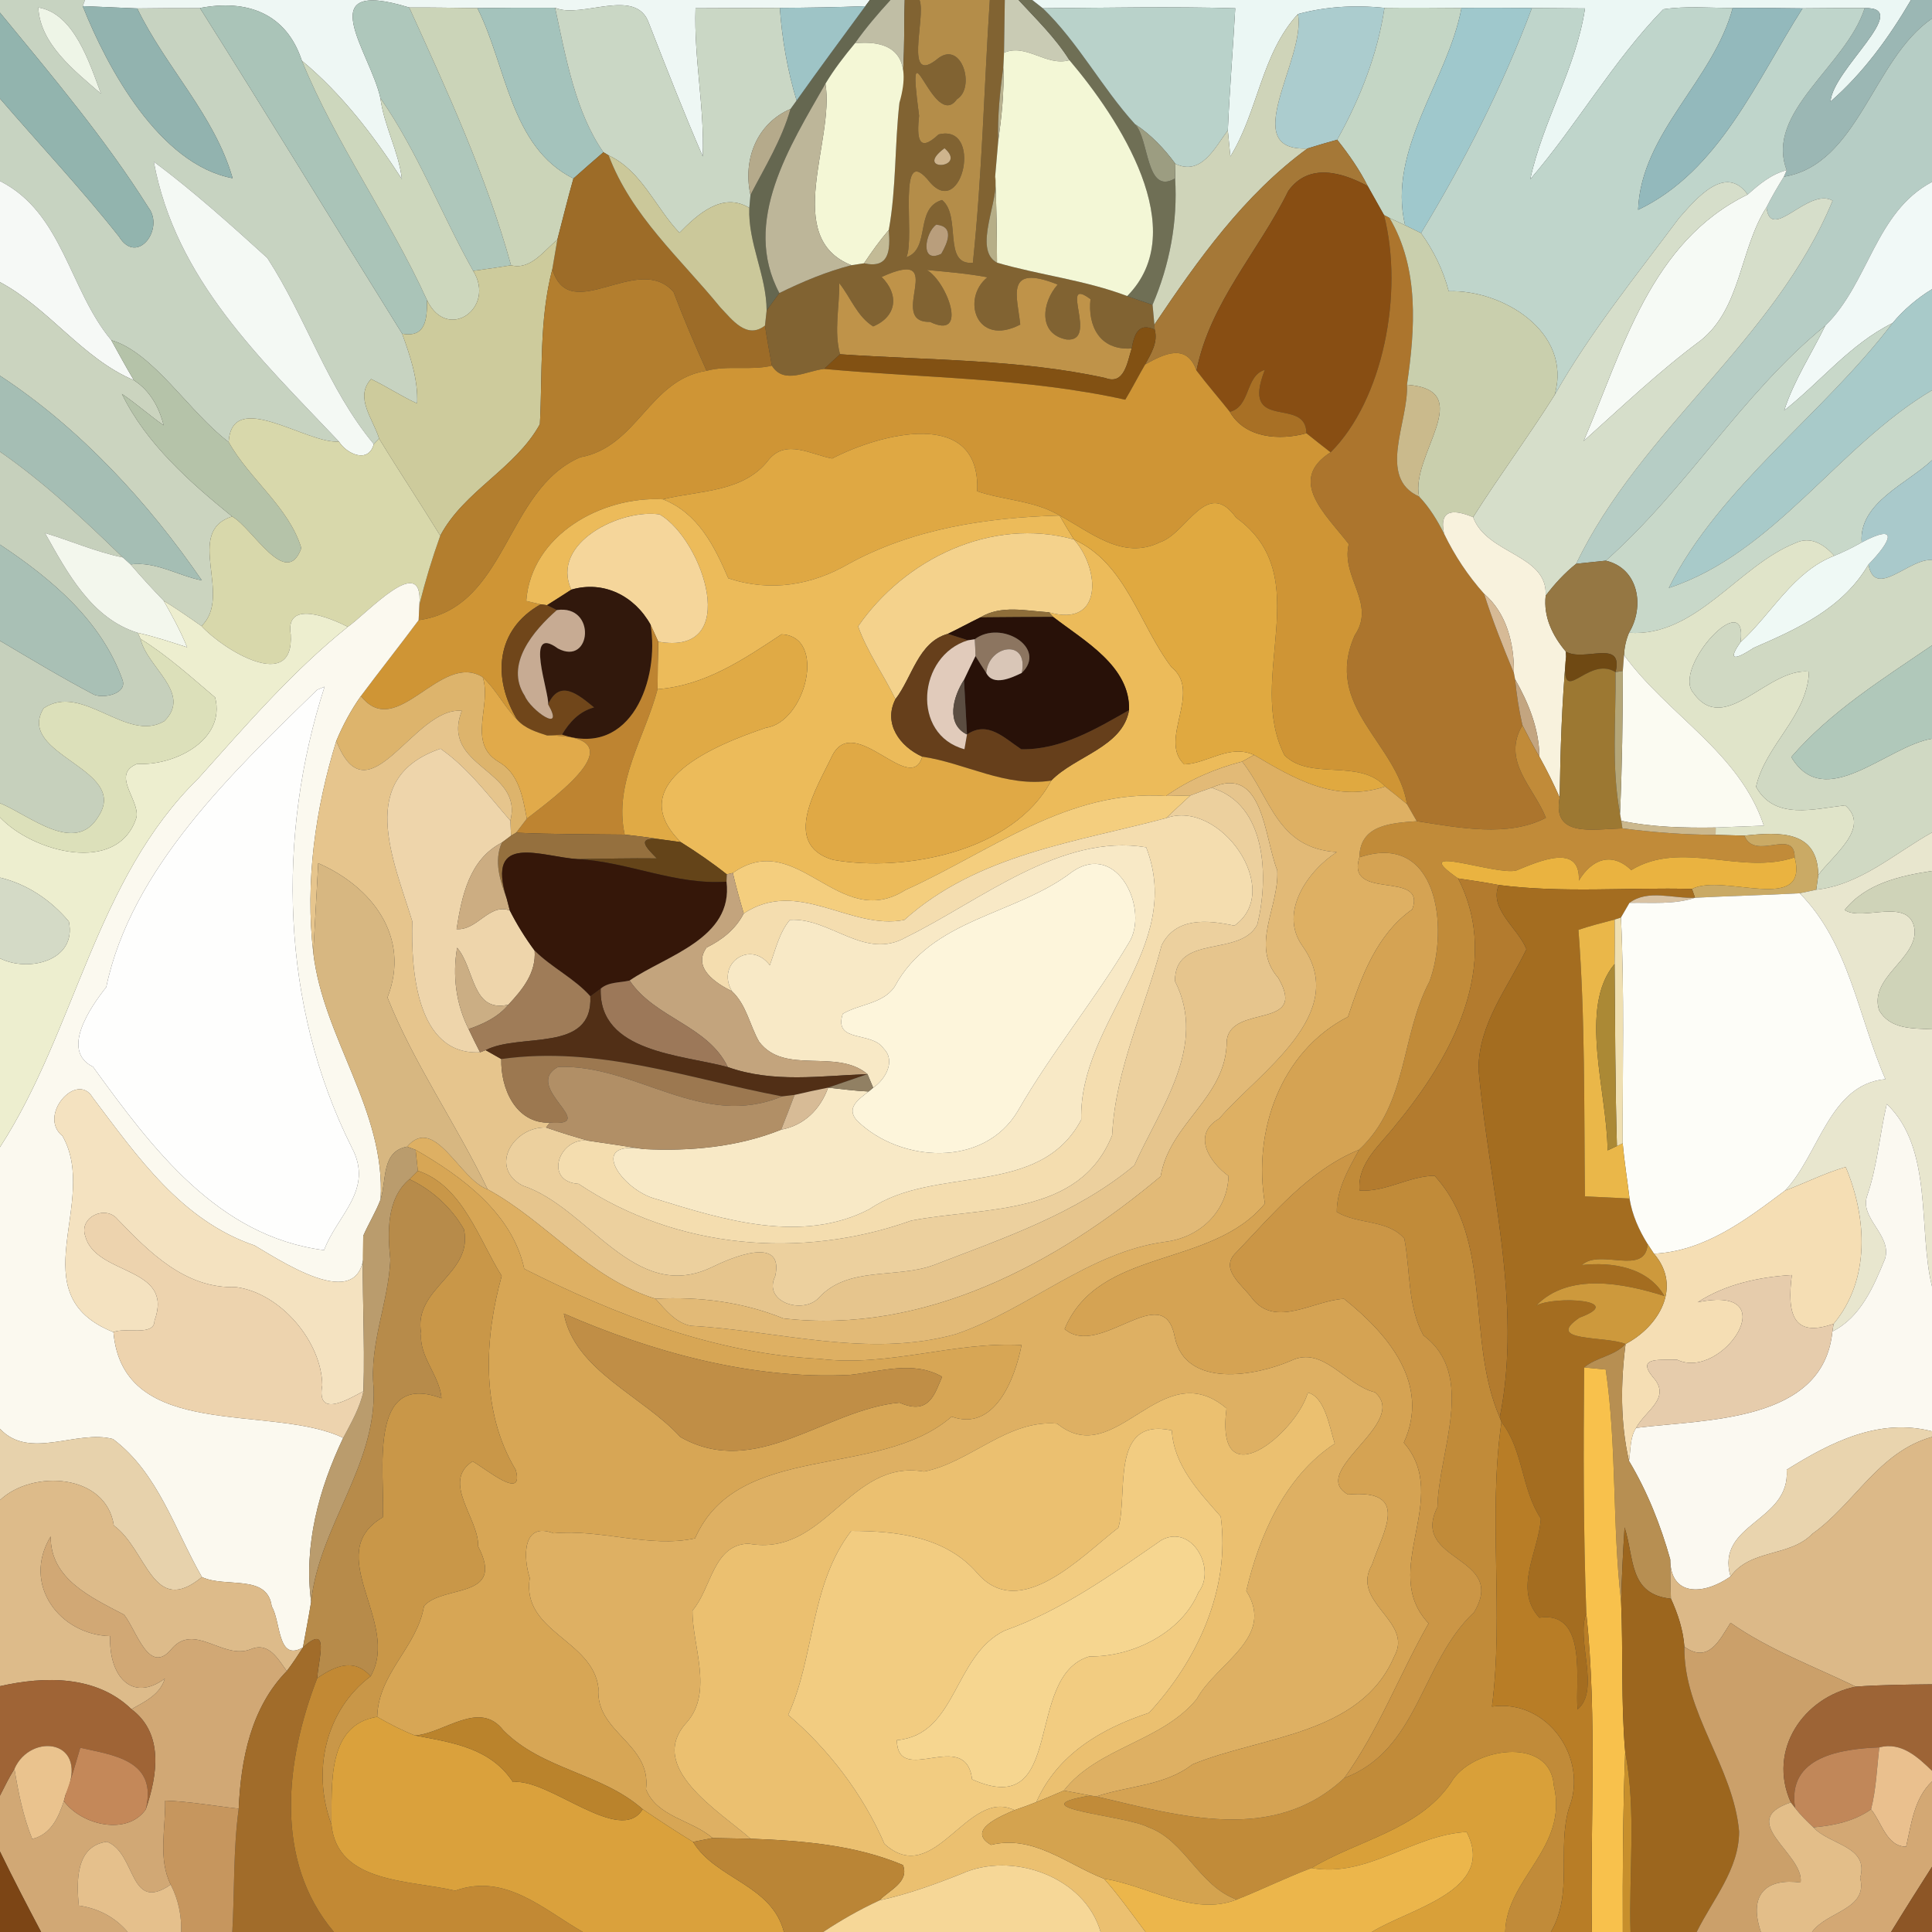 <?xml version="1.0" encoding="UTF-8" ?>
<!DOCTYPE svg PUBLIC "-//W3C//DTD SVG 1.1//EN" "http://www.w3.org/Graphics/SVG/1.1/DTD/svg11.dtd">
<svg width="250pt" height="250pt" viewBox="0 0 250 250" version="1.1" xmlns="http://www.w3.org/2000/svg">
<rect x="0" y="0" width="250" height="250" fill="#333333" stroke="none"/>
<g id="#c7d3c1ff">
<path fill="#c7d3c1" opacity="1.00" d=" M 0.00 0.00 L 11.00 0.00 L 10.70 0.79 C 13.88 8.79 20.63 21.29 30.10 23.06 C 27.77 14.90 21.41 8.67 17.76 1.09 C 20.46 1.05 23.16 1.04 25.87 1.04 C 34.70 15.02 43.29 29.15 52.04 43.18 C 53.08 46.09 54.11 49.04 53.98 52.21 C 51.93 51.28 50.05 50.01 48.02 49.05 C 45.82 51.43 48.33 54.28 49.06 56.76 L 48.37 57.47 C 42.39 50.29 39.63 41.13 34.59 33.38 C 29.84 29.07 25.05 24.76 19.90 20.92 C 22.72 36.17 33.68 46.39 43.85 57.13 C 39.77 57.53 30.00 50.16 29.59 57.20 C 24.49 53.36 19.86 45.61 14.40 44.02 C 8.96 37.53 8.14 27.54 0.00 23.43 L 0.00 12.76 C 5.13 18.72 10.53 24.45 15.41 30.63 C 17.75 34.41 21.32 29.62 19.21 26.86 C 13.61 17.95 6.71 9.79 0.00 1.64 L 0.00 0.00 M 4.96 0.97 C 5.17 5.71 9.71 9.22 13.07 12.13 C 11.56 8.06 9.56 1.72 4.96 0.97 Z" />
</g>
<g id="#eef7f4ff">
<path fill="#eef7f4" opacity="1.00" d=" M 11.00 0.00 L 112.56 0.00 L 111.97 0.80 C 108.27 0.94 104.59 1.00 100.91 1.02 C 98.18 1.04 92.73 1.06 90.00 1.07 C 89.78 7.50 91.17 13.83 90.94 20.25 C 88.48 14.56 86.22 8.78 83.97 3.01 C 82.31 -1.76 75.27 2.49 71.83 1.01 C 68.47 0.99 65.12 1.00 61.77 1.05 C 58.82 1.01 55.89 0.96 52.95 0.97 C 39.95 -3.02 47.98 6.86 49.22 12.69 C 49.70 16.31 51.58 19.56 52.01 23.19 C 48.36 17.55 44.25 12.17 39.06 7.85 C 37.04 1.72 31.98 -0.13 25.87 1.04 C 23.16 1.04 20.46 1.05 17.76 1.09 C 16.00 1.01 12.47 0.86 10.70 0.79 L 11.00 0.00 Z" />
</g>
<g id="#656750ff">
<path fill="#656750" opacity="1.00" d=" M 112.56 0.00 L 115.23 0.00 C 113.60 1.78 112.02 3.62 110.63 5.60 C 109.25 7.26 107.92 8.98 106.81 10.83 C 102.26 18.82 95.91 28.67 100.85 37.92 C 100.29 38.67 99.74 39.42 99.20 40.19 C 99.19 35.62 96.78 31.48 96.96 26.90 C 96.99 26.48 97.07 25.64 97.11 25.22 C 98.99 21.59 101.17 18.06 102.29 14.10 C 102.49 13.83 102.88 13.28 103.08 13.01 C 105.99 8.91 108.99 4.86 111.97 0.80 L 112.56 0.00 Z" />
</g>
<g id="#c0bea5ff">
<path fill="#c0bea5" opacity="1.00" d=" M 115.23 0.00 L 117.07 0.00 C 116.93 4.42 117.16 8.90 116.39 13.28 C 118.10 7.37 115.63 5.10 110.63 5.60 C 112.02 3.62 113.60 1.78 115.23 0.00 Z" />
</g>
<g id="#816332ff">
<path fill="#816332" opacity="1.00" d=" M 117.07 0.00 L 118.99 0.00 C 119.86 2.26 116.81 11.39 121.46 7.50 C 124.48 5.31 126.24 11.36 123.83 12.84 C 120.74 17.15 117.15 1.64 118.93 14.97 C 118.63 17.74 118.76 19.93 121.45 17.40 C 127.20 15.95 124.57 28.34 120.38 23.64 C 115.92 17.96 118.47 30.69 117.29 33.29 C 120.47 32.19 118.31 26.92 121.90 25.88 C 124.45 27.93 121.93 34.38 125.89 34.00 C 127.08 22.70 127.34 11.33 128.08 0.00 L 130.02 0.00 C 130.00 1.70 129.95 5.11 129.92 6.82 C 129.90 7.30 129.85 8.26 129.83 8.75 C 129.38 11.89 129.07 15.05 129.17 18.23 C 129.05 19.74 128.91 21.26 128.78 22.77 C 129.43 25.71 125.81 32.29 129.01 33.99 C 134.58 35.61 140.42 36.24 145.86 38.31 C 146.95 38.70 148.04 39.07 149.14 39.44 C 149.20 40.08 149.32 41.36 149.38 42.00 L 149.42 42.65 C 147.29 41.68 146.76 43.30 146.44 45.09 C 142.24 45.38 140.74 42.11 141.11 38.71 C 136.87 35.56 142.28 44.32 138.02 43.93 C 134.27 43.22 134.82 39.10 136.87 36.82 C 129.92 34.05 131.67 38.46 132.02 42.00 C 126.29 44.97 124.37 38.61 127.77 35.88 C 125.18 35.39 122.53 35.18 119.92 34.93 C 122.53 36.40 125.40 44.10 120.34 41.65 C 114.56 41.78 123.04 31.76 114.08 35.84 C 116.35 38.09 116.08 40.94 112.99 42.24 C 110.90 40.94 110.08 38.49 108.60 36.64 C 108.64 39.71 107.89 42.82 108.70 45.84 C 108.01 46.46 107.32 47.09 106.65 47.74 C 104.39 47.97 101.45 49.83 99.88 47.32 C 99.58 45.59 99.24 43.87 98.99 42.13 C 99.04 41.65 99.14 40.67 99.20 40.19 C 99.74 39.42 100.29 38.67 100.85 37.92 C 103.85 36.45 106.93 35.15 110.17 34.32 C 110.58 34.26 111.40 34.13 111.81 34.07 C 115.10 34.81 115.22 32.35 115.01 29.76 C 115.99 24.31 115.76 18.76 116.39 13.28 C 117.16 8.90 116.93 4.42 117.07 0.00 M 122.22 19.18 C 118.08 22.25 125.32 21.87 122.22 19.18 M 121.15 29.07 C 119.71 30.08 119.00 34.22 121.80 32.84 C 122.60 31.44 123.56 29.30 121.15 29.07 Z" />
</g>
<g id="#b48d49ff">
<path fill="#b48d49" opacity="1.00" d=" M 118.99 0.00 L 128.08 0.00 C 127.34 11.33 127.08 22.70 125.89 34.00 C 121.93 34.38 124.45 27.93 121.90 25.88 C 118.31 26.92 120.47 32.19 117.29 33.29 C 118.47 30.69 115.92 17.96 120.38 23.64 C 124.57 28.34 127.20 15.95 121.45 17.40 C 118.76 19.93 118.63 17.74 118.93 14.97 C 117.15 1.64 120.74 17.15 123.83 12.84 C 126.24 11.36 124.48 5.31 121.46 7.50 C 116.81 11.39 119.86 2.26 118.99 0.00 Z" />
</g>
<g id="#c9cbb4ff">
<path fill="#c9cbb4" opacity="1.00" d=" M 130.02 0.00 L 131.80 0.00 C 134.10 2.50 136.58 4.89 138.39 7.79 C 135.34 8.63 132.83 5.57 129.92 6.82 C 129.95 5.11 130.00 1.70 130.02 0.00 Z" />
</g>
<g id="#6f6f55ff">
<path fill="#6f6f55" opacity="1.00" d=" M 131.80 0.00 L 133.57 0.00 C 133.92 0.27 134.60 0.80 134.94 1.07 C 139.57 5.54 142.56 11.33 146.86 16.06 C 148.74 17.95 148.23 25.35 152.06 23.08 C 152.41 28.68 151.35 34.30 149.14 39.44 C 148.04 39.07 146.95 38.70 145.86 38.31 C 154.30 29.78 144.82 15.37 138.39 7.79 C 136.58 4.89 134.10 2.50 131.80 0.00 Z" />
</g>
<g id="#ebf7f4ff">
<path fill="#ebf7f4" opacity="1.00" d=" M 133.57 0.00 L 247.28 0.00 C 244.46 4.82 241.10 9.46 236.87 13.14 C 237.13 9.01 247.56 0.88 241.29 1.05 C 238.60 1.04 235.92 1.05 233.25 1.08 C 230.22 1.06 227.23 0.99 224.21 1.03 C 221.20 1.04 218.20 0.75 215.23 1.20 C 208.71 7.90 204.08 16.14 198.01 23.20 C 199.66 15.61 203.94 8.80 205.10 1.09 C 203.38 1.08 199.95 1.05 198.23 1.04 C 195.18 1.02 192.16 0.99 189.12 1.03 C 185.79 1.01 182.48 0.97 179.15 1.02 C 175.14 0.61 171.40 0.88 167.95 1.82 C 163.20 6.98 162.81 14.41 159.21 20.24 C 159.13 19.40 158.96 17.72 158.88 16.87 C 159.11 11.60 159.55 6.34 159.84 1.07 C 151.54 0.83 143.24 1.01 134.94 1.07 C 134.60 0.80 133.92 0.27 133.57 0.00 Z" />
</g>
<g id="#9bb7b4ff">
<path fill="#9bb7b4" opacity="1.00" d=" M 247.28 0.00 L 250.00 0.00 L 250.00 2.40 C 242.34 7.62 240.50 21.29 230.83 22.87 L 231.20 22.02 C 228.33 14.50 238.89 8.55 241.29 1.05 C 247.56 0.88 237.13 9.01 236.87 13.14 C 241.10 9.46 244.46 4.82 247.28 0.00 Z" />
</g>
<g id="#eef5e7ff">
<path fill="#eef5e7" opacity="1.00" d=" M 4.96 0.97 C 9.56 1.72 11.56 8.06 13.07 12.13 C 9.71 9.22 5.17 5.71 4.96 0.97 Z" />
</g>
<g id="#92b3afff">
<path fill="#92b3af" opacity="1.00" d=" M 30.10 23.06 C 20.63 21.29 13.88 8.79 10.70 0.79 C 12.47 0.86 16.00 1.01 17.76 1.09 C 21.41 8.67 27.77 14.90 30.10 23.06 Z" />
</g>
<g id="#aac4b8ff">
<path fill="#aac4b8" opacity="1.00" d=" M 25.87 1.04 C 31.98 -0.13 37.04 1.72 39.06 7.85 C 43.47 18.63 50.41 28.22 55.26 38.85 C 55.27 41.25 55.11 43.75 52.04 43.18 C 43.29 29.15 34.70 15.02 25.87 1.04 Z" />
</g>
<g id="#aec7bbff">
<path fill="#aec7bb" opacity="1.00" d=" M 49.22 12.69 C 47.98 6.86 39.95 -3.02 52.95 0.97 C 57.90 11.85 62.93 22.78 66.13 34.33 C 64.49 34.59 62.86 34.84 61.23 35.05 C 57.08 27.68 54.06 19.65 49.22 12.69 Z" />
</g>
<g id="#cbd4b8ff">
<path fill="#cbd4b8" opacity="1.00" d=" M 52.95 0.97 C 55.89 0.96 58.82 1.01 61.77 1.05 C 65.54 8.46 66.00 19.01 74.20 23.10 C 73.45 25.73 72.81 28.38 72.12 31.02 C 70.37 32.43 68.68 34.98 66.13 34.33 C 62.93 22.78 57.90 11.85 52.95 0.97 Z" />
</g>
<g id="#a4c3bcff">
<path fill="#a4c3bc" opacity="1.00" d=" M 61.77 1.05 C 65.12 1.00 68.47 0.99 71.83 1.01 C 73.21 7.36 74.43 14.47 78.08 19.70 C 76.77 20.82 75.48 21.96 74.20 23.10 C 66.00 19.01 65.54 8.46 61.77 1.05 Z" />
</g>
<g id="#cad7c5ff">
<path fill="#cad7c5" opacity="1.00" d=" M 71.83 1.01 C 75.27 2.49 82.31 -1.76 83.97 3.01 C 86.22 8.78 88.48 14.56 90.94 20.25 C 91.17 13.83 89.78 7.50 90.00 1.07 C 92.73 1.06 98.18 1.04 100.91 1.02 C 101.20 5.09 101.90 9.11 103.08 13.01 C 102.88 13.28 102.49 13.83 102.29 14.10 C 97.97 15.95 96.09 20.59 97.11 25.22 C 97.07 25.64 96.99 26.48 96.96 26.90 C 93.48 24.77 90.24 27.76 87.92 30.12 C 84.80 26.85 83.05 22.12 78.76 20.11 L 78.08 19.70 C 74.43 14.47 73.21 7.36 71.83 1.01 Z" />
</g>
<g id="#9ec4c6ff">
<path fill="#9ec4c6" opacity="1.00" d=" M 100.91 1.02 C 104.59 1.00 108.27 0.94 111.97 0.80 C 108.99 4.86 105.99 8.91 103.08 13.01 C 101.90 9.11 101.20 5.09 100.91 1.02 Z" />
</g>
<g id="#b9d2caff">
<path fill="#b9d2ca" opacity="1.00" d=" M 134.94 1.07 C 143.24 1.01 151.54 0.83 159.84 1.07 C 159.55 6.34 159.11 11.60 158.88 16.87 C 157.21 19.10 155.45 22.80 152.10 21.20 C 150.64 19.22 148.93 17.42 146.86 16.06 C 142.56 11.33 139.57 5.54 134.94 1.07 Z" />
</g>
<g id="#abccceff">
<path fill="#abccce" opacity="1.00" d=" M 167.95 1.82 C 171.40 0.88 175.14 0.61 179.15 1.02 C 178.25 7.06 175.99 12.77 173.03 18.08 C 171.74 18.43 170.46 18.82 169.19 19.21 C 160.00 19.64 169.05 7.62 167.95 1.82 Z" />
</g>
<g id="#c4d6c5ff">
<path fill="#c4d6c5" opacity="1.00" d=" M 179.15 1.02 C 182.48 0.97 185.79 1.01 189.12 1.03 C 187.36 10.43 179.48 19.31 181.82 29.15 C 181.32 28.91 180.31 28.44 179.80 28.20 L 179.09 27.83 C 178.38 26.59 177.70 25.33 176.99 24.09 C 175.91 21.93 174.52 19.96 173.03 18.08 C 175.99 12.77 178.25 7.06 179.15 1.02 Z" />
</g>
<g id="#9fc8ccff">
<path fill="#9fc8cc" opacity="1.00" d=" M 189.12 1.03 C 192.16 0.99 195.18 1.02 198.23 1.04 C 194.45 11.18 189.48 20.90 183.88 30.16 C 183.37 29.90 182.34 29.40 181.82 29.15 C 179.48 19.31 187.36 10.43 189.12 1.03 Z" />
</g>
<g id="#bfd5cbff">
<path fill="#bfd5cb" opacity="1.00" d=" M 198.23 1.04 C 199.95 1.05 203.38 1.08 205.10 1.09 C 203.94 8.80 199.66 15.61 198.01 23.20 C 204.08 16.14 208.71 7.90 215.23 1.20 C 218.20 0.75 221.20 1.04 224.21 1.03 C 221.71 10.43 212.35 17.19 211.97 27.15 C 222.44 22.19 227.32 10.40 233.25 1.08 C 235.92 1.05 238.60 1.04 241.29 1.05 C 238.89 8.55 228.33 14.50 231.20 22.02 C 229.21 22.52 227.64 23.85 226.15 25.17 C 223.25 21.11 219.41 25.80 217.25 28.24 C 211.69 35.71 205.78 42.98 201.17 51.11 C 203.51 42.88 194.30 37.44 187.46 37.69 C 186.76 34.97 185.51 32.44 183.88 30.16 C 189.48 20.90 194.45 11.18 198.23 1.04 Z" />
</g>
<g id="#93b9bcff">
<path fill="#93b9bc" opacity="1.00" d=" M 224.21 1.03 C 227.23 0.99 230.22 1.06 233.25 1.08 C 227.32 10.40 222.44 22.19 211.97 27.15 C 212.35 17.19 221.71 10.43 224.21 1.03 Z" />
</g>
<g id="#92b4aeff">
<path fill="#92b4ae" opacity="1.00" d=" M 0.00 1.64 C 6.71 9.79 13.61 17.95 19.21 26.86 C 21.32 29.62 17.75 34.41 15.41 30.63 C 10.53 24.45 5.13 18.72 0.00 12.76 L 0.00 1.64 Z" />
</g>
<g id="#cfd4b9ff">
<path fill="#cfd4b9" opacity="1.00" d=" M 159.21 20.24 C 162.81 14.41 163.20 6.98 167.95 1.82 C 169.05 7.62 160.00 19.64 169.19 19.21 C 160.95 25.23 155.01 33.63 149.38 42.00 C 149.32 41.36 149.20 40.08 149.14 39.44 C 151.35 34.30 152.41 28.68 152.06 23.08 C 152.07 22.61 152.09 21.67 152.10 21.20 C 155.45 22.80 157.21 19.10 158.88 16.87 C 158.96 17.72 159.13 19.40 159.21 20.24 Z" />
</g>
<g id="#b6cdc5ff">
<path fill="#b6cdc5" opacity="1.00" d=" M 230.83 22.87 C 240.50 21.29 242.34 7.62 250.00 2.40 L 250.00 23.54 C 242.63 27.45 241.84 36.63 236.19 42.14 C 225.41 50.92 218.23 63.32 207.79 72.55 C 206.51 72.69 205.23 72.82 203.96 72.95 C 212.28 55.61 229.73 44.00 237.14 25.96 C 233.94 24.19 229.16 31.47 228.58 26.83 C 229.26 25.47 230.03 24.16 230.83 22.87 Z" />
</g>
<g id="#f4f7d6ff">
<path fill="#f4f7d6" opacity="1.00" d=" M 106.81 10.83 C 107.92 8.98 109.25 7.26 110.63 5.60 C 115.63 5.10 118.10 7.37 116.39 13.28 C 115.76 18.76 115.99 24.31 115.01 29.76 C 113.84 31.12 112.80 32.58 111.81 34.07 C 111.40 34.13 110.58 34.26 110.17 34.32 C 101.16 30.73 108.04 18.22 106.81 10.83 Z" />
</g>
<g id="#f3f7d6ff">
<path fill="#f3f7d6" opacity="1.00" d=" M 129.92 6.82 C 132.83 5.57 135.34 8.63 138.39 7.79 C 144.82 15.37 154.30 29.78 145.86 38.31 C 140.42 36.24 134.58 35.61 129.01 33.99 C 128.99 30.25 128.95 26.51 128.78 22.77 C 128.91 21.26 129.05 19.74 129.17 18.23 C 129.61 15.08 129.95 11.92 129.83 8.75 C 129.85 8.26 129.90 7.30 129.92 6.82 Z" />
</g>
<g id="#cdd7bdff">
<path fill="#cdd7bd" opacity="1.00" d=" M 39.06 7.85 C 44.25 12.17 48.36 17.55 52.01 23.19 C 51.58 19.56 49.70 16.31 49.22 12.69 C 54.06 19.65 57.08 27.68 61.23 35.05 C 64.21 39.85 57.88 44.32 55.26 38.85 C 50.41 28.22 43.47 18.63 39.06 7.85 Z" />
</g>
<g id="#b8b290ff">
<path fill="#b8b290" opacity="1.00" d=" M 129.17 18.23 C 129.07 15.05 129.38 11.89 129.83 8.75 C 129.95 11.92 129.61 15.08 129.17 18.23 Z" />
</g>
<g id="#bdb699ff">
<path fill="#bdb699" opacity="1.00" d=" M 100.85 37.92 C 95.91 28.67 102.26 18.82 106.81 10.83 C 108.04 18.22 101.16 30.73 110.17 34.32 C 106.93 35.15 103.85 36.45 100.85 37.92 Z" />
</g>
<g id="#b5aa8bff">
<path fill="#b5aa8b" opacity="1.00" d=" M 97.11 25.22 C 96.09 20.59 97.97 15.95 102.29 14.10 C 101.17 18.06 98.99 21.59 97.11 25.22 Z" />
</g>
<g id="#9c9d81ff">
<path fill="#9c9d81" opacity="1.00" d=" M 146.86 16.06 C 148.93 17.42 150.64 19.22 152.10 21.20 C 152.09 21.67 152.07 22.61 152.06 23.08 C 148.23 25.35 148.74 17.95 146.86 16.06 Z" />
</g>
<g id="#a57837ff">
<path fill="#a57837" opacity="1.00" d=" M 169.19 19.21 C 170.46 18.82 171.74 18.43 173.03 18.08 C 174.52 19.96 175.91 21.93 176.99 24.09 C 173.65 22.27 169.35 21.03 166.71 24.70 C 162.89 32.50 156.56 39.16 154.83 47.95 C 153.56 44.40 150.71 45.73 148.18 47.16 C 148.94 45.76 149.87 44.31 149.42 42.65 L 149.38 42.00 C 155.01 33.63 160.95 25.23 169.19 19.21 Z" />
</g>
<g id="#ceb48dff">
<path fill="#ceb48d" opacity="1.00" d=" M 122.22 19.18 C 125.32 21.87 118.08 22.25 122.22 19.18 Z" />
</g>
<g id="#9d6c28ff">
<path fill="#9d6c28" opacity="1.00" d=" M 74.20 23.10 C 75.48 21.96 76.77 20.82 78.08 19.70 L 78.76 20.11 C 81.69 27.92 88.06 33.46 93.20 39.76 C 94.72 41.35 96.62 43.97 98.99 42.13 C 99.24 43.87 99.58 45.59 99.88 47.32 C 97.09 47.98 94.20 47.24 91.43 47.98 C 89.91 44.62 88.46 41.23 87.16 37.79 C 82.57 32.51 73.73 42.30 71.47 34.83 C 71.69 33.56 71.90 32.29 72.12 31.02 C 72.81 28.38 73.45 25.73 74.20 23.10 Z" />
</g>
<g id="#cbc89aff">
<path fill="#cbc89a" opacity="1.00" d=" M 78.76 20.11 C 83.05 22.12 84.80 26.85 87.92 30.12 C 90.24 27.76 93.48 24.77 96.96 26.90 C 96.78 31.48 99.19 35.62 99.20 40.19 C 99.14 40.67 99.04 41.65 98.99 42.13 C 96.62 43.97 94.72 41.35 93.20 39.76 C 88.06 33.46 81.69 27.92 78.76 20.11 Z" />
</g>
<g id="#f4f9f4ff">
<path fill="#f4f9f4" opacity="1.00" d=" M 19.90 20.92 C 25.05 24.76 29.84 29.07 34.59 33.38 C 39.63 41.13 42.39 50.29 48.37 57.47 C 47.68 60.05 44.84 58.74 43.85 57.13 C 33.68 46.39 22.72 36.17 19.90 20.92 Z" />
</g>
<g id="#884e13ff">
<path fill="#884e13" opacity="1.00" d=" M 166.71 24.70 C 169.35 21.03 173.65 22.27 176.99 24.09 C 177.70 25.33 178.38 26.59 179.09 27.83 C 181.68 37.99 178.95 51.78 172.18 58.53 C 171.13 57.71 170.08 56.89 169.05 56.06 C 169.01 51.17 160.44 56.08 163.67 47.86 C 161.10 48.61 161.87 52.59 159.14 53.29 C 157.72 51.50 156.21 49.77 154.83 47.95 C 156.56 39.16 162.89 32.50 166.71 24.70 Z" />
</g>
<g id="#f6faf5ff">
<path fill="#f6faf5" opacity="1.00" d=" M 226.15 25.17 C 227.64 23.85 229.21 22.52 231.20 22.02 L 230.83 22.87 C 230.03 24.16 229.26 25.47 228.58 26.83 C 225.09 32.28 225.33 39.85 220.05 44.07 C 214.69 48.04 209.87 52.64 204.92 57.07 C 210.04 45.16 213.56 31.29 226.15 25.17 Z" />
</g>
<g id="#b6ae87ff">
<path fill="#b6ae87" opacity="1.00" d=" M 129.01 33.99 C 125.81 32.29 129.43 25.71 128.78 22.77 C 128.95 26.51 128.99 30.25 129.01 33.99 Z" />
</g>
<g id="#d6decaff">
<path fill="#d6deca" opacity="1.00" d=" M 217.25 28.24 C 219.41 25.80 223.25 21.11 226.15 25.17 C 213.56 31.29 210.04 45.16 204.92 57.07 C 209.87 52.64 214.69 48.04 220.05 44.07 C 225.33 39.85 225.09 32.28 228.58 26.83 C 229.16 31.47 233.94 24.19 237.14 25.96 C 229.73 44.00 212.28 55.61 203.96 72.95 C 202.46 74.14 201.16 75.56 200.01 77.08 C 200.29 71.70 192.41 71.77 190.62 66.92 C 194.01 61.56 197.80 56.47 201.17 51.11 C 205.78 42.98 211.69 35.71 217.25 28.24 Z" />
</g>
<g id="#f6f9f6ff">
<path fill="#f6f9f6" opacity="1.00" d=" M 0.00 23.43 C 8.14 27.54 8.96 37.53 14.40 44.02 C 15.36 45.75 16.30 47.49 17.32 49.20 C 10.65 46.38 6.38 39.93 0.00 36.51 L 0.00 23.43 Z" />
</g>
<g id="#f1f9f7ff">
<path fill="#f1f9f7" opacity="1.00" d=" M 236.19 42.14 C 241.84 36.63 242.63 27.45 250.00 23.54 L 250.00 37.42 C 248.07 38.60 246.34 40.08 244.89 41.81 C 239.38 44.54 235.60 49.40 230.87 53.12 C 232.13 49.23 234.40 45.79 236.19 42.14 Z" />
</g>
<g id="#ac752dff">
<path fill="#ac752d" opacity="1.00" d=" M 179.09 27.83 L 179.80 28.20 C 183.67 34.74 183.12 42.56 182.06 49.79 C 182.30 54.55 178.15 61.80 183.63 64.25 C 184.97 65.66 185.99 67.32 186.86 69.06 C 188.22 71.88 189.96 74.50 192.04 76.83 C 193.14 80.32 194.50 83.71 195.90 87.10 L 196.05 87.89 C 196.24 89.89 196.55 91.88 197.00 93.84 C 194.26 98.51 198.45 101.81 200.04 105.82 C 195.17 108.38 188.75 107.10 183.33 106.26 C 183.01 105.71 182.39 104.61 182.07 104.06 C 180.77 96.11 171.19 91.47 175.30 82.21 C 178.11 78.07 173.50 74.77 174.53 70.40 C 171.52 66.51 166.51 62.15 172.18 58.53 C 178.95 51.78 181.68 37.99 179.09 27.83 Z" />
</g>
<g id="#c9cfadff">
<path fill="#c9cfad" opacity="1.00" d=" M 179.80 28.20 C 180.31 28.44 181.32 28.91 181.82 29.15 C 182.34 29.40 183.37 29.90 183.88 30.16 C 185.51 32.44 186.76 34.97 187.46 37.69 C 194.30 37.44 203.51 42.88 201.17 51.11 C 197.80 56.47 194.01 61.56 190.62 66.92 C 188.25 65.94 186.16 65.74 186.86 69.06 C 185.99 67.32 184.97 65.66 183.63 64.25 C 182.48 58.86 191.28 50.46 182.06 49.79 C 183.12 42.56 183.67 34.74 179.80 28.20 Z" />
</g>
<g id="#b99e7cff">
<path fill="#b99e7c" opacity="1.00" d=" M 121.15 29.07 C 123.56 29.30 122.60 31.44 121.80 32.84 C 119.00 34.22 119.71 30.08 121.15 29.07 Z" />
</g>
<g id="#c3bb96ff">
<path fill="#c3bb96" opacity="1.00" d=" M 111.81 34.07 C 112.80 32.58 113.84 31.12 115.01 29.76 C 115.22 32.35 115.10 34.81 111.81 34.07 Z" />
</g>
<g id="#cdcb9cff">
<path fill="#cdcb9c" opacity="1.00" d=" M 66.13 34.33 C 68.68 34.98 70.37 32.43 72.12 31.02 C 71.90 32.29 71.69 33.56 71.47 34.83 C 69.75 41.37 70.22 48.21 69.86 54.89 C 66.70 60.64 60.04 63.51 56.97 69.32 C 54.38 65.11 51.63 60.98 49.06 56.76 C 48.33 54.28 45.82 51.43 48.02 49.05 C 50.05 50.01 51.93 51.28 53.98 52.21 C 54.11 49.04 53.08 46.09 52.04 43.18 C 55.11 43.75 55.27 41.25 55.26 38.85 C 57.88 44.32 64.21 39.85 61.23 35.05 C 62.86 34.84 64.49 34.59 66.13 34.33 Z" />
</g>
<g id="#b37e2eff">
<path fill="#b37e2e" opacity="1.00" d=" M 69.86 54.89 C 70.22 48.21 69.75 41.37 71.47 34.83 C 73.73 42.30 82.57 32.51 87.16 37.79 C 88.46 41.23 89.91 44.62 91.43 47.98 C 84.00 49.10 82.51 57.84 75.08 59.17 C 65.30 63.42 65.72 78.63 54.17 80.25 C 54.20 79.75 54.25 78.74 54.27 78.23 C 55.02 75.21 55.92 72.24 56.97 69.32 C 60.04 63.51 66.70 60.64 69.86 54.89 Z" />
</g>
<g id="#bf9349ff">
<path fill="#bf9349" opacity="1.00" d=" M 119.92 34.93 C 122.53 35.18 125.18 35.39 127.77 35.88 C 124.37 38.61 126.29 44.97 132.02 42.00 C 131.67 38.46 129.92 34.05 136.87 36.82 C 134.82 39.10 134.27 43.22 138.02 43.93 C 142.28 44.32 136.87 35.56 141.11 38.71 C 140.74 42.11 142.24 45.38 146.44 45.09 C 145.89 46.76 145.53 49.88 143.03 48.91 C 131.75 46.45 120.16 46.64 108.70 45.84 C 107.89 42.82 108.64 39.71 108.60 36.64 C 110.08 38.49 110.90 40.94 112.99 42.24 C 116.08 40.94 116.35 38.09 114.08 35.84 C 123.04 31.76 114.56 41.78 120.34 41.65 C 125.40 44.10 122.53 36.40 119.92 34.93 Z" />
</g>
<g id="#cbd4bfff">
<path fill="#cbd4bf" opacity="1.00" d=" M 0.00 36.51 C 6.38 39.93 10.65 46.38 17.32 49.20 C 19.40 50.53 20.59 52.69 21.18 55.04 C 19.33 53.75 17.65 52.23 15.77 50.97 C 18.92 57.41 24.53 62.37 30.03 66.83 C 23.77 68.83 30.18 77.09 26.07 81.01 C 24.47 79.88 22.85 78.77 21.18 77.73 C 19.71 76.21 18.27 74.64 16.89 73.03 C 20.20 72.62 23.00 74.49 26.12 75.10 C 19.23 65.08 10.36 55.40 0.00 48.62 L 0.00 36.51 Z" />
</g>
<g id="#a8cac9ff">
<path fill="#a8cac9" opacity="1.00" d=" M 244.89 41.81 C 246.34 40.08 248.07 38.60 250.00 37.42 L 250.00 50.50 C 237.87 57.68 229.59 71.60 215.94 76.08 C 222.43 63.08 235.91 53.63 244.89 41.81 Z" />
</g>
<g id="#825113ff">
<path fill="#825113" opacity="1.00" d=" M 146.44 45.09 C 146.76 43.30 147.29 41.68 149.42 42.65 C 149.87 44.31 148.94 45.76 148.18 47.16 C 147.30 48.67 146.51 50.22 145.61 51.72 C 132.80 48.88 119.66 48.94 106.65 47.74 C 107.32 47.09 108.01 46.46 108.70 45.84 C 120.16 46.64 131.75 46.45 143.03 48.91 C 145.53 49.88 145.89 46.76 146.44 45.09 Z" />
</g>
<g id="#c8d8c9ff">
<path fill="#c8d8c9" opacity="1.00" d=" M 207.79 72.55 C 218.23 63.32 225.41 50.92 236.19 42.14 C 234.40 45.79 232.13 49.23 230.87 53.12 C 235.60 49.40 239.38 44.54 244.89 41.81 C 235.91 53.63 222.43 63.08 215.94 76.08 C 229.59 71.60 237.87 57.68 250.00 50.50 L 250.00 59.55 C 246.79 62.59 240.50 65.06 240.90 70.19 C 239.75 70.84 238.57 71.43 237.35 71.92 C 236.05 70.45 234.30 69.32 232.32 70.27 C 224.86 73.24 219.46 82.48 210.79 81.88 C 212.83 78.53 212.08 73.55 207.79 72.55 Z" />
</g>
<g id="#b5c3a9ff">
<path fill="#b5c3a9" opacity="1.00" d=" M 14.40 44.02 C 19.86 45.61 24.49 53.36 29.59 57.20 C 32.27 62.00 37.42 65.67 38.99 70.93 C 37.04 76.33 32.69 68.31 30.03 66.83 C 24.53 62.37 18.92 57.41 15.77 50.97 C 17.65 52.23 19.33 53.75 21.18 55.04 C 20.59 52.69 19.40 50.53 17.32 49.20 C 16.30 47.49 15.36 45.75 14.40 44.02 Z" />
</g>
<g id="#cf9535ff">
<path fill="#cf9535" opacity="1.00" d=" M 148.18 47.16 C 150.71 45.73 153.56 44.40 154.83 47.95 C 156.21 49.77 157.72 51.50 159.14 53.29 C 161.10 56.72 165.60 57.02 169.05 56.06 C 170.08 56.89 171.13 57.71 172.18 58.53 C 166.51 62.15 171.52 66.51 174.53 70.40 C 173.50 74.77 178.11 78.07 175.30 82.21 C 171.19 91.47 180.77 96.11 182.07 104.06 C 181.13 103.29 180.20 102.52 179.24 101.78 C 175.91 98.10 169.58 101.06 166.22 97.74 C 161.09 87.68 170.57 74.65 159.95 66.98 C 156.17 61.73 153.58 69.03 150.11 70.16 C 145.25 72.56 141.10 68.82 137.11 66.71 C 133.88 64.76 129.96 64.76 126.45 63.57 C 126.92 52.61 113.87 56.12 107.68 59.33 C 104.96 58.83 101.73 56.76 99.48 59.48 C 96.23 63.75 90.53 63.44 85.78 64.61 C 77.86 64.17 68.72 69.23 68.10 77.76 C 68.56 77.87 69.49 78.09 69.96 78.20 C 64.09 81.50 63.69 87.80 66.94 93.15 C 65.26 91.46 64.21 89.24 62.46 87.62 C 56.96 84.23 51.37 96.01 46.70 90.07 C 49.16 86.77 51.72 83.55 54.17 80.25 C 65.72 78.63 65.30 63.42 75.08 59.17 C 82.51 57.84 84.00 49.10 91.43 47.98 C 94.20 47.24 97.09 47.98 99.88 47.32 C 101.45 49.83 104.39 47.97 106.65 47.74 C 119.66 48.94 132.80 48.88 145.61 51.72 C 146.51 50.22 147.30 48.67 148.18 47.16 Z" />
</g>
<g id="#a87025ff">
<path fill="#a87025" opacity="1.00" d=" M 159.14 53.29 C 161.87 52.59 161.10 48.61 163.67 47.86 C 160.44 56.08 169.01 51.17 169.05 56.06 C 165.60 57.02 161.10 56.72 159.14 53.29 Z" />
</g>
<g id="#a5beb4ff">
<path fill="#a5beb4" opacity="1.00" d=" M 0.00 48.62 C 10.36 55.40 19.23 65.08 26.12 75.10 C 23.00 74.49 20.20 72.62 16.89 73.03 C 16.64 72.81 16.14 72.36 15.89 72.13 C 10.88 67.26 5.74 62.44 0.00 58.45 L 0.00 48.62 Z" />
</g>
<g id="#caba8cff">
<path fill="#caba8c" opacity="1.00" d=" M 182.06 49.79 C 191.28 50.46 182.48 58.86 183.63 64.25 C 178.15 61.80 182.30 54.55 182.06 49.79 Z" />
</g>
<g id="#d8d8abff">
<path fill="#d8d8ab" opacity="1.00" d=" M 29.59 57.20 C 30.00 50.16 39.77 57.53 43.85 57.13 C 44.84 58.74 47.68 60.05 48.37 57.47 L 49.06 56.76 C 51.63 60.98 54.38 65.11 56.97 69.32 C 55.92 72.24 55.02 75.21 54.27 78.23 C 54.82 71.28 47.49 79.40 45.01 81.11 C 42.76 79.97 36.86 77.49 37.62 82.11 C 38.08 89.72 28.88 84.09 26.07 81.01 C 30.18 77.09 23.77 68.83 30.03 66.83 C 32.69 68.31 37.04 76.33 38.99 70.93 C 37.42 65.67 32.27 62.00 29.59 57.20 Z" />
</g>
<g id="#dfa843ff">
<path fill="#dfa843" opacity="1.00" d=" M 107.68 59.33 C 113.87 56.12 126.92 52.61 126.45 63.57 C 129.96 64.76 133.88 64.76 137.11 66.71 C 127.73 66.96 118.22 68.39 109.90 72.92 C 105.07 75.74 99.66 76.64 94.24 74.83 C 92.44 70.65 90.32 66.39 85.78 64.61 C 90.53 63.44 96.23 63.75 99.48 59.48 C 101.73 56.76 104.96 58.83 107.68 59.33 Z" />
</g>
<g id="#c6d0bcff">
<path fill="#c6d0bc" opacity="1.00" d=" M 0.00 58.45 C 5.74 62.44 10.88 67.26 15.89 72.13 C 12.43 71.42 9.19 69.99 5.82 68.97 C 8.71 74.11 11.83 80.03 17.84 81.89 L 18.18 82.67 C 19.02 86.38 24.90 89.69 21.27 93.31 C 16.41 96.21 10.65 88.27 5.64 91.65 C 1.95 97.75 16.85 99.42 12.72 105.67 C 9.70 110.69 3.78 105.46 0.00 103.93 L 0.00 82.92 C 4.02 85.30 8.03 87.72 12.17 89.89 C 13.44 90.41 16.41 89.78 15.87 88.04 C 13.14 80.30 6.63 74.88 0.00 70.47 L 0.00 58.45 Z" />
</g>
<g id="#a9c9cbff">
<path fill="#a9c9cb" opacity="1.00" d=" M 240.90 70.19 C 240.50 65.06 246.79 62.59 250.00 59.55 L 250.00 72.48 C 247.14 72.14 242.61 77.65 241.78 73.04 C 244.69 70.07 245.83 67.59 240.90 70.19 Z" />
</g>
<g id="#ecbb5aff">
<path fill="#ecbb5a" opacity="1.00" d=" M 68.10 77.76 C 68.72 69.23 77.86 64.17 85.78 64.61 C 90.32 66.39 92.44 70.65 94.24 74.83 C 99.66 76.64 105.07 75.74 109.90 72.92 C 118.22 68.39 127.73 66.96 137.11 66.71 C 137.71 67.75 138.33 68.79 138.97 69.81 C 128.24 66.84 117.03 72.37 111.04 81.05 C 112.18 84.30 114.34 87.30 115.87 90.47 C 114.26 93.63 116.44 96.60 119.34 97.91 C 117.83 103.06 110.60 92.18 107.71 97.74 C 105.76 101.86 101.00 109.23 107.77 111.26 C 117.12 112.93 131.17 110.17 136.03 101.01 C 139.08 97.84 145.28 96.69 146.10 91.89 C 146.27 86.20 140.29 82.93 136.28 79.83 L 135.74 79.23 C 142.79 81.27 142.34 73.58 138.97 69.81 C 145.73 72.90 147.43 80.86 151.59 86.33 C 155.63 89.58 149.83 95.71 153.24 98.91 C 156.27 98.80 159.06 96.24 162.27 97.69 C 161.89 97.90 161.12 98.33 160.73 98.55 C 157.22 99.46 153.86 100.91 150.88 103.00 C 138.17 102.10 128.06 110.27 117.14 115.18 C 108.49 120.65 103.20 107.04 94.83 112.96 L 94.05 113.14 C 92.15 111.63 90.15 110.26 88.09 108.97 C 80.36 101.30 92.70 96.33 99.13 94.17 C 104.28 93.44 107.04 82.32 101.13 82.08 C 96.19 85.35 91.22 88.72 85.09 89.18 C 85.10 87.13 85.12 85.08 85.18 83.03 C 96.05 84.97 91.01 69.89 85.37 66.57 C 80.37 65.79 71.16 70.23 73.93 76.30 C 72.89 76.98 71.83 77.65 70.78 78.31 L 69.96 78.20 C 69.49 78.09 68.56 77.87 68.10 77.76 Z" />
</g>
<g id="#e0a940ff">
<path fill="#e0a940" opacity="1.00" d=" M 150.11 70.16 C 153.58 69.03 156.17 61.73 159.95 66.98 C 170.57 74.65 161.09 87.68 166.22 97.74 C 169.58 101.06 175.91 98.10 179.24 101.78 C 172.75 103.92 167.48 100.76 162.27 97.69 C 159.06 96.24 156.27 98.80 153.24 98.91 C 149.83 95.71 155.63 89.58 151.59 86.33 C 147.43 80.86 145.73 72.90 138.97 69.81 C 138.33 68.79 137.71 67.75 137.11 66.71 C 141.10 68.82 145.25 72.56 150.11 70.16 Z" />
</g>
<g id="#f5d69bff">
<path fill="#f5d69b" opacity="1.00" d=" M 73.93 76.30 C 71.16 70.23 80.37 65.79 85.37 66.57 C 91.01 69.89 96.05 84.97 85.18 83.03 C 84.93 82.48 84.43 81.38 84.18 80.83 C 82.10 77.09 78.09 75.08 73.93 76.30 Z" />
</g>
<g id="#f8f2ddff">
<path fill="#f8f2dd" opacity="1.00" d=" M 186.86 69.06 C 186.16 65.74 188.25 65.94 190.62 66.92 C 192.41 71.77 200.29 71.70 200.01 77.08 C 199.70 79.84 200.90 82.27 202.62 84.32 L 202.65 84.98 C 202.10 91.04 201.91 97.12 201.82 103.20 C 201.03 101.40 200.15 99.64 199.20 97.92 C 199.16 94.31 197.80 90.98 196.05 87.89 L 195.90 87.10 C 195.94 83.35 195.00 79.38 192.04 76.83 C 189.96 74.50 188.22 71.88 186.86 69.06 Z" />
</g>
<g id="#f3f7edff">
<path fill="#f3f7ed" opacity="1.00" d=" M 5.82 68.97 C 9.19 69.99 12.43 71.42 15.89 72.13 C 16.14 72.36 16.64 72.81 16.89 73.03 C 18.27 74.64 19.71 76.21 21.18 77.73 C 22.29 79.69 23.37 81.67 24.22 83.76 C 22.11 83.08 20.01 82.37 17.84 81.89 C 11.83 80.03 8.71 74.11 5.82 68.97 Z" />
</g>
<g id="#f4d28cff">
<path fill="#f4d28c" opacity="1.00" d=" M 111.04 81.05 C 117.03 72.37 128.24 66.84 138.97 69.81 C 142.34 73.58 142.79 81.27 135.74 79.23 C 132.77 79.05 129.55 78.25 126.86 79.89 C 125.44 80.58 124.06 81.34 122.64 82.02 C 118.80 83.10 118.06 87.63 115.87 90.47 C 114.34 87.30 112.18 84.30 111.04 81.05 Z" />
</g>
<g id="#eff9f5ff">
<path fill="#eff9f5" opacity="1.00" d=" M 240.90 70.19 C 245.83 67.59 244.69 70.07 241.78 73.04 C 238.47 78.72 232.64 81.35 226.91 83.84 C 224.15 85.66 223.68 85.26 225.22 83.10 C 229.26 79.42 232.04 73.96 237.35 71.92 C 238.57 71.43 239.75 70.84 240.90 70.19 Z" />
</g>
<g id="#e0e4c9ff">
<path fill="#e0e4c9" opacity="1.00" d=" M 232.32 70.27 C 234.30 69.32 236.05 70.45 237.35 71.92 C 232.04 73.96 229.26 79.42 225.22 83.10 C 226.27 75.65 216.27 86.46 219.14 89.69 C 223.20 95.35 228.75 86.34 234.08 86.91 C 233.90 92.65 228.45 96.37 227.23 101.81 C 229.62 106.18 234.76 104.66 238.76 104.21 C 242.18 107.10 237.03 110.78 235.28 113.25 C 235.22 107.44 230.35 107.64 225.72 108.13 C 224.48 108.09 223.24 108.06 222.00 108.03 L 222.01 107.08 C 223.57 107.02 226.68 106.90 228.24 106.84 C 225.09 97.32 215.79 92.54 210.15 84.76 C 210.19 83.77 210.41 82.80 210.79 81.88 C 219.46 82.48 224.86 73.24 232.32 70.27 Z" />
</g>
<g id="#a9c0b5ff">
<path fill="#a9c0b5" opacity="1.00" d=" M 0.00 70.47 C 6.63 74.88 13.14 80.30 15.87 88.04 C 16.41 89.78 13.44 90.41 12.17 89.89 C 8.03 87.72 4.02 85.30 0.00 82.92 L 0.00 70.47 Z" />
</g>
<g id="#d0d9c3ff">
<path fill="#d0d9c3" opacity="1.00" d=" M 241.78 73.04 C 242.61 77.65 247.14 72.14 250.00 72.48 L 250.00 83.51 C 243.62 87.87 236.87 92.07 231.79 97.96 C 236.14 105.22 244.15 96.53 250.00 95.59 L 250.00 107.72 C 245.16 110.42 240.75 114.49 235.02 115.13 C 235.08 114.66 235.22 113.72 235.28 113.25 C 237.03 110.78 242.18 107.10 238.76 104.21 C 234.76 104.66 229.62 106.18 227.23 101.81 C 228.45 96.37 233.90 92.65 234.08 86.91 C 228.75 86.34 223.20 95.35 219.14 89.69 C 216.27 86.46 226.27 75.65 225.22 83.10 C 223.68 85.26 224.15 85.66 226.91 83.84 C 232.64 81.35 238.47 78.72 241.78 73.04 Z" />
</g>
<g id="#957743ff">
<path fill="#957743" opacity="1.00" d=" M 200.01 77.08 C 201.16 75.56 202.46 74.14 203.96 72.95 C 205.23 72.82 206.51 72.69 207.79 72.55 C 212.08 73.55 212.83 78.53 210.79 81.88 C 210.41 82.80 210.19 83.77 210.15 84.76 C 210.11 85.28 210.03 86.31 209.99 86.83 L 209.05 86.97 C 210.11 82.59 204.99 85.71 202.62 84.32 C 200.90 82.27 199.70 79.84 200.01 77.08 Z" />
</g>
<g id="#fbf9efff">
<path fill="#fbf9ef" opacity="1.00" d=" M 45.01 81.11 C 47.49 79.40 54.82 71.28 54.27 78.23 C 54.25 78.74 54.20 79.75 54.17 80.25 C 51.72 83.55 49.16 86.77 46.70 90.07 C 45.43 91.87 44.37 93.83 43.52 95.87 C 40.80 104.64 39.47 114.14 40.54 123.29 C 41.83 134.39 49.92 143.69 49.25 155.20 C 48.63 156.84 47.69 158.33 47.00 159.93 C 48.29 170.95 37.32 163.76 32.94 161.16 C 23.45 157.93 17.77 149.64 11.98 142.00 C 9.92 138.56 4.84 144.39 8.09 147.00 C 12.92 155.57 2.43 167.51 14.68 172.38 C 15.92 186.63 35.13 181.60 44.41 186.06 C 41.27 192.67 39.29 199.93 40.26 207.28 C 39.94 209.25 39.56 211.21 39.20 213.18 C 35.88 215.10 36.35 209.80 35.16 207.87 C 34.61 203.60 29.17 205.52 26.13 204.07 C 22.61 197.96 20.47 190.60 14.62 186.21 C 9.90 184.95 3.83 188.99 0.00 184.89 L 0.00 148.44 C 9.84 133.23 12.28 113.85 25.68 100.71 C 31.80 93.89 37.83 86.87 45.01 81.11 M 41.05 89.25 C 30.13 99.88 16.96 112.37 13.75 127.73 C 11.70 130.32 7.80 135.96 12.03 138.04 C 19.68 148.58 28.16 160.02 41.94 161.77 C 43.58 157.27 48.45 154.00 45.52 148.49 C 36.32 130.12 35.77 108.17 42.00 88.86 L 41.05 89.25 Z" />
</g>
<g id="#31180cff">
<path fill="#31180c" opacity="1.00" d=" M 73.93 76.30 C 78.09 75.08 82.10 77.09 84.18 80.83 C 85.37 87.81 81.73 98.09 72.72 95.06 C 73.70 93.42 74.97 92.05 76.87 91.54 C 74.86 89.90 72.43 87.80 70.93 91.15 C 71.09 89.60 67.78 80.69 72.19 83.91 C 76.54 86.24 77.23 78.20 72.06 78.94 C 71.74 78.78 71.10 78.47 70.78 78.31 C 71.83 77.65 72.89 76.98 73.93 76.30 Z" />
</g>
<g id="#d6ba96ff">
<path fill="#d6ba96" opacity="1.00" d=" M 192.04 76.83 C 195.00 79.38 195.94 83.35 195.90 87.10 C 194.50 83.71 193.14 80.32 192.04 76.83 Z" />
</g>
<g id="#edeecfff">
<path fill="#edeecf" opacity="1.00" d=" M 21.18 77.73 C 22.85 78.77 24.47 79.88 26.07 81.01 C 28.88 84.09 38.08 89.72 37.62 82.11 C 36.86 77.49 42.76 79.97 45.01 81.11 C 37.83 86.87 31.80 93.89 25.68 100.71 C 12.28 113.85 9.84 133.23 0.00 148.44 L 0.00 124.01 C 3.66 125.86 9.98 124.34 8.91 119.24 C 6.58 116.47 3.52 114.40 0.00 113.56 L 0.00 105.76 C 4.18 110.25 15.30 113.30 17.67 105.74 C 18.05 103.43 14.33 100.22 17.75 98.84 C 22.40 99.15 29.26 95.86 27.84 90.25 C 24.72 87.60 21.67 84.83 18.18 82.67 L 17.84 81.89 C 20.01 82.37 22.11 83.08 24.22 83.76 C 23.37 81.67 22.29 79.69 21.18 77.73 Z" />
</g>
<g id="#70461aff">
<path fill="#70461a" opacity="1.00" d=" M 69.96 78.20 L 70.78 78.31 C 71.10 78.47 71.74 78.78 72.06 78.94 C 69.06 81.57 65.25 86.01 67.91 90.05 C 68.66 91.90 73.16 95.05 70.93 91.15 C 72.43 87.80 74.86 89.90 76.87 91.54 C 74.97 92.05 73.70 93.42 72.72 95.06 C 72.23 95.09 71.27 95.15 70.79 95.17 C 69.42 94.73 67.92 94.26 66.94 93.15 C 63.69 87.80 64.09 81.50 69.96 78.20 Z" />
</g>
<g id="#c7ab93ff">
<path fill="#c7ab93" opacity="1.00" d=" M 72.06 78.94 C 77.23 78.20 76.54 86.24 72.19 83.91 C 67.78 80.69 71.09 89.60 70.93 91.15 C 73.16 95.05 68.66 91.90 67.91 90.05 C 65.25 86.01 69.06 81.57 72.06 78.94 Z" />
</g>
<g id="#8e6e3aff">
<path fill="#8e6e3a" opacity="1.00" d=" M 126.86 79.89 C 129.55 78.25 132.77 79.05 135.74 79.23 L 136.28 79.83 C 133.13 79.84 130.00 79.86 126.86 79.89 Z" />
</g>
<g id="#281108ff">
<path fill="#281108" opacity="1.00" d=" M 122.64 82.02 C 124.06 81.34 125.44 80.58 126.86 79.89 C 130.00 79.86 133.13 79.84 136.28 79.83 C 140.29 82.93 146.27 86.20 146.10 91.89 C 141.81 94.34 137.25 97.06 132.15 96.95 C 129.96 95.52 127.84 93.20 125.13 95.04 C 125.03 93.28 124.84 89.74 124.74 87.97 C 125.23 86.93 125.72 85.91 126.23 84.89 C 126.68 85.63 127.14 86.36 127.62 87.08 C 128.51 88.84 130.90 87.71 132.21 87.08 C 135.59 83.85 129.54 80.14 126.13 82.72 L 125.26 82.85 C 124.60 82.64 123.29 82.23 122.64 82.02 Z" />
</g>
<g id="#be8431ff">
<path fill="#be8431" opacity="1.00" d=" M 84.18 80.83 C 84.43 81.38 84.93 82.48 85.18 83.03 C 85.12 85.08 85.10 87.13 85.09 89.18 C 83.45 95.41 79.36 101.31 80.84 108.00 C 76.15 107.94 71.47 107.97 66.79 107.75 C 67.14 107.30 67.82 106.39 68.17 105.94 C 72.04 102.92 82.87 95.13 70.79 95.17 C 71.27 95.15 72.23 95.09 72.72 95.06 C 81.73 98.09 85.37 87.81 84.18 80.83 Z" />
</g>
<g id="#e0aa45ff">
<path fill="#e0aa45" opacity="1.00" d=" M 85.09 89.18 C 91.22 88.72 96.19 85.35 101.13 82.08 C 107.04 82.32 104.28 93.44 99.13 94.17 C 92.70 96.33 80.36 101.30 88.09 108.97 C 87.37 108.87 85.92 108.67 85.19 108.57 C 83.75 108.34 82.29 108.15 80.84 108.00 C 79.36 101.31 83.45 95.41 85.09 89.18 Z" />
</g>
<g id="#663f1bff">
<path fill="#663f1b" opacity="1.00" d=" M 115.87 90.47 C 118.06 87.63 118.80 83.10 122.64 82.02 C 123.29 82.23 124.60 82.64 125.26 82.85 C 118.73 84.83 117.86 95.08 124.80 96.95 C 124.88 96.47 125.05 95.52 125.13 95.04 C 127.84 93.20 129.96 95.52 132.15 96.95 C 137.25 97.06 141.81 94.34 146.10 91.89 C 145.28 96.69 139.08 97.84 136.03 101.01 C 130.11 101.93 124.97 98.74 119.34 97.91 C 116.44 96.60 114.26 93.63 115.87 90.47 Z" />
</g>
<g id="#8c7560ff">
<path fill="#8c7560" opacity="1.00" d=" M 126.13 82.72 C 129.54 80.14 135.59 83.85 132.21 87.08 C 133.18 82.59 127.92 83.42 127.62 87.08 C 127.14 86.36 126.68 85.63 126.23 84.89 C 126.21 84.16 126.18 83.44 126.13 82.72 Z" />
</g>
<g id="#dce0baff">
<path fill="#dce0ba" opacity="1.00" d=" M 18.18 82.67 C 21.67 84.83 24.72 87.60 27.84 90.25 C 29.26 95.86 22.40 99.15 17.75 98.84 C 14.33 100.22 18.05 103.43 17.67 105.74 C 15.30 113.30 4.18 110.25 0.00 105.76 L 0.00 103.93 C 3.78 105.46 9.70 110.69 12.72 105.67 C 16.85 99.42 1.95 97.75 5.64 91.65 C 10.65 88.27 16.41 96.21 21.27 93.31 C 24.90 89.69 19.02 86.38 18.18 82.67 Z" />
</g>
<g id="#e1cbbbff">
<path fill="#e1cbbb" opacity="1.00" d=" M 125.26 82.85 L 126.13 82.72 C 126.18 83.44 126.21 84.16 126.23 84.89 C 125.72 85.91 125.23 86.93 124.74 87.97 C 123.31 90.18 122.36 93.71 125.13 95.04 C 125.05 95.52 124.88 96.47 124.80 96.95 C 117.86 95.08 118.73 84.83 125.26 82.85 Z" />
</g>
<g id="#d9c6b7ff">
<path fill="#d9c6b7" opacity="1.00" d=" M 127.62 87.08 C 127.92 83.42 133.18 82.59 132.21 87.08 C 130.90 87.71 128.51 88.84 127.62 87.08 Z" />
</g>
<g id="#6f4913ff">
<path fill="#6f4913" opacity="1.00" d=" M 202.62 84.32 C 204.99 85.71 210.11 82.59 209.05 86.97 C 205.37 84.68 201.80 92.09 202.65 84.98 L 202.62 84.32 Z" />
</g>
<g id="#b0c8baff">
<path fill="#b0c8ba" opacity="1.00" d=" M 231.79 97.96 C 236.87 92.07 243.62 87.87 250.00 83.51 L 250.00 95.59 C 244.15 96.53 236.14 105.22 231.79 97.96 Z" />
</g>
<g id="#9c7832ff">
<path fill="#9c7832" opacity="1.00" d=" M 201.82 103.20 C 201.91 97.12 202.10 91.04 202.65 84.98 C 201.80 92.09 205.37 84.68 209.05 86.97 C 209.12 93.06 208.49 99.26 209.63 105.29 L 209.79 106.21 L 209.94 107.19 C 206.02 107.31 200.82 108.39 201.82 103.20 Z" />
</g>
<g id="#fbfbf2ff">
<path fill="#fbfbf2" opacity="1.00" d=" M 210.15 84.76 C 215.79 92.54 225.09 97.32 228.24 106.84 C 226.68 106.90 223.57 107.02 222.01 107.08 C 217.91 107.14 213.81 107.05 209.79 106.21 L 209.63 105.29 C 209.90 99.14 209.99 92.98 209.99 86.83 C 210.03 86.31 210.11 85.28 210.15 84.76 Z" />
</g>
<g id="#ddb46cff">
<path fill="#ddb46c" opacity="1.00" d=" M 46.70 90.07 C 51.37 96.01 56.96 84.23 62.46 87.62 C 63.68 91.26 60.41 96.03 64.44 98.53 C 67.15 100.03 67.65 103.16 68.17 105.94 C 67.82 106.39 67.14 107.30 66.79 107.75 L 66.13 108.14 C 66.11 107.65 66.07 106.68 66.04 106.20 C 67.77 99.52 56.91 99.31 59.76 91.98 C 53.52 91.37 47.64 106.44 43.52 95.87 C 44.37 93.83 45.43 91.87 46.70 90.07 Z" />
</g>
<g id="#b4a678ff">
<path fill="#b4a678" opacity="1.00" d=" M 209.05 86.97 L 209.99 86.83 C 209.99 92.98 209.90 99.14 209.63 105.29 C 208.49 99.26 209.12 93.06 209.05 86.97 Z" />
</g>
<g id="#e1aa4aff">
<path fill="#e1aa4a" opacity="1.00" d=" M 62.46 87.62 C 64.21 89.24 65.26 91.46 66.94 93.15 C 67.92 94.26 69.42 94.73 70.79 95.17 C 82.87 95.13 72.04 102.92 68.17 105.94 C 67.65 103.16 67.15 100.03 64.44 98.53 C 60.41 96.03 63.68 91.26 62.46 87.62 Z" />
</g>
<g id="#5b4d41ff">
<path fill="#5b4d41" opacity="1.00" d=" M 125.13 95.04 C 122.36 93.71 123.31 90.18 124.74 87.97 C 124.84 89.74 125.03 93.28 125.13 95.04 Z" />
</g>
<g id="#c3a580ff">
<path fill="#c3a580" opacity="1.00" d=" M 196.05 87.89 C 197.80 90.98 199.16 94.31 199.20 97.92 C 198.41 96.59 197.71 95.21 197.00 93.84 C 196.55 91.88 196.24 89.89 196.05 87.89 Z" />
</g>
<g id="#fefefdff">
<path fill="#fefefd" opacity="1.00" d=" M 41.05 89.25 L 42.00 88.86 C 35.77 108.17 36.32 130.12 45.52 148.49 C 48.45 154.00 43.58 157.27 41.94 161.77 C 28.16 160.02 19.68 148.58 12.03 138.04 C 7.80 135.96 11.70 130.32 13.75 127.73 C 16.96 112.37 30.13 99.88 41.05 89.25 Z" />
</g>
<g id="#e6c58dff">
<path fill="#e6c58d" opacity="1.00" d=" M 43.52 95.87 C 47.64 106.44 53.52 91.37 59.76 91.98 C 56.91 99.31 67.77 99.52 66.04 106.20 C 63.20 102.94 60.57 99.37 57.00 96.88 C 46.00 100.65 50.91 111.22 53.35 119.22 C 53.18 125.35 53.82 136.58 62.12 136.17 L 62.84 135.89 C 63.35 136.18 64.36 136.75 64.87 137.04 C 64.76 140.81 66.72 145.41 71.14 145.27 L 70.66 145.90 C 66.46 145.75 63.17 151.05 67.63 153.42 C 76.17 156.23 82.05 168.71 92.01 164.02 C 94.55 162.77 101.54 159.75 100.31 165.14 C 98.67 168.51 103.89 170.11 105.93 167.96 C 109.71 163.80 115.88 165.49 120.80 163.71 C 129.81 160.23 139.26 157.07 146.78 150.80 C 150.09 143.39 156.31 135.35 152.04 126.96 C 152.01 120.74 160.49 123.95 162.70 119.62 C 164.18 113.63 163.96 104.04 156.76 101.94 C 163.50 98.86 163.56 108.32 165.28 112.63 C 165.54 117.37 161.74 122.34 165.40 126.53 C 169.35 133.35 159.25 129.82 158.74 134.69 C 158.74 142.05 151.37 145.24 150.19 152.22 C 136.71 163.54 119.59 172.72 101.36 170.60 C 96.10 168.47 90.46 167.76 84.82 168.06 C 76.10 165.35 70.78 158.09 63.10 153.90 C 59.08 145.52 53.48 137.51 50.14 129.07 C 53.19 121.24 48.11 114.72 41.18 111.70 C 41.02 114.60 40.70 120.39 40.54 123.29 C 39.47 114.14 40.80 104.64 43.52 95.87 Z" />
</g>
<g id="#c18b39ff">
<path fill="#c18b39" opacity="1.00" d=" M 197.00 93.84 C 197.71 95.21 198.41 96.59 199.20 97.92 C 200.15 99.64 201.03 101.40 201.82 103.20 C 200.82 108.39 206.02 107.31 209.94 107.19 C 213.94 107.71 217.96 108.01 222.00 108.03 C 223.24 108.06 224.48 108.09 225.72 108.13 C 227.10 111.50 232.22 107.05 232.23 110.94 C 225.32 113.30 217.59 108.63 211.08 112.59 C 208.53 110.15 205.95 111.20 204.30 113.96 C 204.54 108.97 199.01 111.51 196.24 112.63 C 193.74 113.39 181.77 108.87 188.68 113.67 C 194.40 124.86 187.85 136.84 180.59 145.59 C 178.63 148.14 175.62 150.47 175.92 154.05 C 179.31 154.28 182.30 152.18 185.63 152.14 C 193.30 160.47 189.67 173.34 194.07 183.42 L 194.29 184.01 C 192.52 196.25 194.62 208.58 193.06 220.83 C 200.28 219.81 205.60 227.56 203.01 234.01 C 201.47 239.30 203.60 244.99 200.68 250.00 L 194.77 250.00 C 194.94 243.01 202.99 239.12 201.06 231.03 C 200.57 224.49 190.26 226.17 187.73 230.71 C 183.57 236.80 175.71 238.11 169.71 241.72 C 166.43 242.95 163.29 244.52 160.03 245.80 C 155.12 244.04 153.36 238.16 148.61 236.45 C 145.58 234.86 131.32 233.98 141.10 232.34 L 141.86 232.46 C 152.66 234.97 164.78 238.66 173.96 230.07 C 183.60 226.43 183.84 215.10 190.74 208.63 C 195.15 201.26 182.39 202.18 186.01 195.01 C 186.13 187.82 191.12 177.96 184.18 172.79 C 182.11 168.94 182.52 164.44 181.72 160.27 C 179.56 157.77 175.68 158.47 172.98 156.83 C 172.97 153.89 174.49 151.27 175.87 148.77 C 182.23 142.84 181.20 134.13 184.98 126.99 C 187.51 120.12 186.09 107.53 175.91 110.94 C 175.95 106.76 179.91 106.51 183.33 106.26 C 188.75 107.10 195.17 108.38 200.04 105.82 C 198.45 101.81 194.26 98.51 197.00 93.84 Z" />
</g>
<g id="#e0a945ff">
<path fill="#e0a945" opacity="1.00" d=" M 107.71 97.74 C 110.60 92.18 117.83 103.06 119.34 97.91 C 124.97 98.74 130.11 101.93 136.03 101.01 C 131.17 110.17 117.12 112.93 107.77 111.26 C 101.00 109.23 105.76 101.86 107.71 97.74 Z" />
</g>
<g id="#eed5abff">
<path fill="#eed5ab" opacity="1.00" d=" M 53.35 119.22 C 50.91 111.22 46.00 100.65 57.00 96.88 C 60.57 99.37 63.20 102.94 66.04 106.20 C 66.07 106.68 66.11 107.65 66.13 108.14 C 65.83 108.36 65.23 108.81 64.93 109.04 C 60.74 111.21 59.76 115.90 59.08 120.23 C 61.80 120.42 63.28 116.83 65.97 117.82 C 66.89 119.64 67.97 121.37 69.18 123.01 C 69.40 125.87 67.62 128.04 65.79 130.00 C 61.02 131.11 61.46 125.30 59.15 122.64 C 58.53 126.23 59.00 129.93 60.64 133.16 C 61.11 134.17 61.60 135.17 62.12 136.17 C 53.82 136.58 53.18 125.35 53.35 119.22 Z" />
</g>
<g id="#deb063ff">
<path fill="#deb063" opacity="1.00" d=" M 160.73 98.55 C 161.12 98.33 161.89 97.90 162.27 97.69 C 167.48 100.76 172.75 103.92 179.24 101.78 C 180.20 102.52 181.13 103.29 182.07 104.06 C 182.39 104.61 183.01 105.71 183.33 106.26 C 179.91 106.51 175.95 106.76 175.91 110.94 C 174.08 116.68 184.62 112.50 182.75 117.66 C 178.10 120.94 176.17 126.38 174.43 131.57 C 165.69 136.05 162.08 146.42 163.68 155.74 C 156.71 164.20 142.23 161.33 137.76 171.97 C 142.29 175.92 150.56 165.30 152.01 173.00 C 153.42 179.74 162.59 178.04 167.11 176.05 C 171.26 174.11 174.09 179.24 177.91 180.16 C 182.52 184.12 169.13 190.40 174.43 193.39 C 182.69 192.65 178.88 198.34 177.55 202.45 C 174.66 207.39 183.00 209.76 180.41 214.35 C 176.06 224.55 163.23 224.64 154.30 228.31 C 150.76 231.08 145.98 231.08 141.86 232.46 L 141.10 232.34 C 140.24 232.18 138.52 231.86 137.66 231.70 C 142.06 226.06 150.37 225.39 154.87 219.83 C 157.41 215.19 165.09 211.89 161.27 205.86 C 162.95 198.72 166.25 191.06 172.72 186.80 C 172.02 184.61 171.45 180.77 169.24 180.20 C 167.71 185.48 157.19 194.14 158.71 182.24 C 150.21 175.06 144.43 190.42 136.80 184.22 C 130.38 183.64 125.56 189.25 119.57 190.42 C 109.86 188.75 106.84 201.56 96.86 199.75 C 92.26 199.87 92.07 205.54 89.61 208.40 C 89.55 212.89 92.35 218.89 88.88 222.86 C 83.56 228.65 92.95 234.28 97.13 237.93 C 95.49 237.90 93.85 237.88 92.21 237.84 C 89.53 235.50 85.03 235.13 83.59 231.54 C 84.34 225.56 76.99 224.21 77.44 218.44 C 76.71 212.16 67.45 211.20 68.55 204.19 C 67.70 201.58 67.55 196.83 71.64 198.41 C 77.77 197.82 84.11 200.36 89.94 199.06 C 95.49 186.40 113.75 191.50 123.14 183.31 C 128.70 185.32 131.34 178.41 132.19 174.05 C 123.42 173.58 114.92 176.93 106.13 175.84 C 92.63 175.18 79.75 170.20 67.84 164.19 C 66.30 157.02 59.77 152.23 53.78 148.79 L 52.67 148.38 C 56.28 144.18 59.45 152.64 63.10 153.90 C 70.78 158.09 76.10 165.35 84.82 168.06 C 86.12 169.47 87.38 171.15 89.39 171.56 C 100.80 172.19 112.32 175.79 123.67 172.64 C 133.08 169.44 140.89 161.98 150.84 160.68 C 155.34 160.10 158.82 156.72 158.97 152.18 C 156.59 150.45 154.12 146.86 157.77 144.74 C 162.83 138.83 174.81 131.20 168.53 122.40 C 165.45 118.07 169.20 112.71 172.97 110.26 C 165.23 109.76 164.48 103.29 160.73 98.55 Z" />
</g>
<g id="#e2ba77ff">
<path fill="#e2ba77" opacity="1.00" d=" M 150.88 103.00 C 153.86 100.91 157.22 99.46 160.73 98.55 C 164.48 103.29 165.23 109.76 172.97 110.26 C 169.20 112.71 165.45 118.07 168.53 122.40 C 174.81 131.20 162.83 138.83 157.77 144.74 C 154.12 146.86 156.59 150.45 158.97 152.18 C 158.82 156.72 155.34 160.10 150.84 160.68 C 140.89 161.98 133.08 169.44 123.67 172.64 C 112.32 175.79 100.80 172.19 89.39 171.56 C 87.38 171.15 86.12 169.47 84.82 168.06 C 90.46 167.76 96.10 168.47 101.36 170.60 C 119.59 172.72 136.71 163.54 150.19 152.22 C 151.37 145.24 158.74 142.05 158.74 134.69 C 159.25 129.82 169.35 133.35 165.40 126.53 C 161.74 122.34 165.54 117.37 165.28 112.63 C 163.56 108.32 163.50 98.86 156.76 101.94 C 155.84 102.25 154.94 102.58 154.04 102.93 C 153.25 102.95 151.67 102.99 150.88 103.00 Z" />
</g>
<g id="#ecd09eff">
<path fill="#ecd09e" opacity="1.00" d=" M 154.04 102.93 C 154.94 102.58 155.84 102.25 156.76 101.94 C 163.96 104.04 164.18 113.63 162.70 119.62 C 160.49 123.95 152.01 120.74 152.04 126.96 C 156.31 135.35 150.09 143.39 146.78 150.80 C 139.26 157.07 129.81 160.23 120.80 163.71 C 115.88 165.49 109.71 163.80 105.93 167.96 C 103.89 170.11 98.67 168.51 100.31 165.14 C 101.54 159.75 94.55 162.77 92.01 164.02 C 82.05 168.71 76.17 156.23 67.63 153.42 C 63.17 151.05 66.46 145.75 70.66 145.90 C 72.49 146.54 74.33 147.11 76.20 147.62 C 72.39 146.99 70.24 152.90 74.87 153.19 C 87.51 161.64 103.72 163.01 117.90 157.95 C 127.27 156.13 139.68 157.51 143.91 146.90 C 144.33 138.28 148.17 130.54 150.31 122.32 C 152.14 118.68 156.19 119.01 159.73 119.78 C 166.21 115.19 157.86 103.35 150.90 105.86 C 151.94 104.87 152.98 103.90 154.04 102.93 Z" />
</g>
<g id="#f4ce7eff">
<path fill="#f4ce7e" opacity="1.00" d=" M 117.14 115.18 C 128.06 110.27 138.17 102.10 150.88 103.00 C 151.67 102.99 153.25 102.95 154.04 102.93 C 152.98 103.90 151.94 104.87 150.90 105.86 C 139.38 108.95 126.52 110.52 117.02 119.04 C 110.04 120.43 103.31 113.54 96.24 118.20 C 95.73 116.46 95.23 114.72 94.83 112.96 C 103.20 107.04 108.49 120.65 117.14 115.18 Z" />
</g>
<g id="#f4ddafff">
<path fill="#f4ddaf" opacity="1.00" d=" M 117.02 119.04 C 126.52 110.52 139.38 108.95 150.90 105.86 C 157.86 103.35 166.21 115.19 159.73 119.78 C 156.19 119.01 152.14 118.68 150.31 122.32 C 148.17 130.54 144.33 138.28 143.91 146.90 C 139.68 157.51 127.27 156.13 117.90 157.95 C 103.72 163.01 87.51 161.64 74.87 153.19 C 70.24 152.90 72.39 146.99 76.20 147.62 C 78.56 147.96 80.91 148.32 83.28 148.69 C 75.86 147.46 80.52 154.03 84.87 155.14 C 93.63 157.86 103.78 161.00 112.53 156.45 C 120.96 150.68 134.50 155.13 139.91 144.89 C 139.58 132.19 153.36 122.64 148.31 109.64 C 137.28 107.79 126.85 116.57 117.28 121.26 C 111.91 124.36 107.44 118.69 102.21 119.03 C 100.82 120.71 100.35 122.90 99.61 124.90 C 97.10 121.55 92.61 124.71 94.72 128.27 C 92.61 127.23 89.56 125.23 91.43 122.61 C 93.45 121.62 95.20 120.23 96.24 118.20 C 103.31 113.54 110.04 120.43 117.02 119.04 Z" />
</g>
<g id="#cbb88eff">
<path fill="#cbb88e" opacity="1.00" d=" M 209.79 106.21 C 213.81 107.05 217.91 107.14 222.01 107.08 L 222.00 108.03 C 217.96 108.01 213.94 107.71 209.94 107.19 L 209.79 106.21 Z" />
</g>
<g id="#95703eff">
<path fill="#95703e" opacity="1.00" d=" M 66.13 108.14 L 66.79 107.75 C 71.47 107.97 76.15 107.94 80.84 108.00 C 82.29 108.15 83.75 108.34 85.19 108.57 C 82.18 108.34 83.75 109.79 85.00 111.08 C 81.58 111.04 78.18 111.12 74.77 111.17 C 70.12 110.90 62.82 107.58 65.57 116.28 C 64.71 113.93 63.88 111.47 64.93 109.04 C 65.23 108.81 65.83 108.36 66.13 108.14 Z" />
</g>
<g id="#caaa65ff">
<path fill="#caaa65" opacity="1.00" d=" M 225.72 108.13 C 230.35 107.64 235.22 107.44 235.28 113.25 C 235.22 113.72 235.08 114.66 235.02 115.13 C 234.48 115.24 233.41 115.47 232.88 115.59 C 228.36 115.84 223.85 115.93 219.34 116.17 L 218.94 115.03 C 222.99 112.93 234.13 118.44 232.23 110.94 C 232.22 107.05 227.10 111.50 225.72 108.13 Z" />
</g>
<g id="#e8e6ceff">
<path fill="#e8e6ce" opacity="1.00" d=" M 235.02 115.13 C 240.75 114.49 245.16 110.42 250.00 107.72 L 250.00 112.70 C 245.88 113.33 241.44 114.32 238.70 117.75 C 240.96 119.32 247.20 115.93 247.75 120.31 C 248.05 124.13 241.83 126.48 243.15 130.71 C 244.57 133.22 247.49 133.06 250.00 133.19 L 250.00 166.46 C 248.16 159.05 250.20 148.64 244.15 142.86 C 243.23 146.78 242.93 150.84 241.63 154.67 C 240.53 157.65 244.84 159.77 243.93 162.87 C 242.47 166.44 240.76 170.48 237.11 172.29 L 237.27 171.30 C 242.04 165.59 241.59 157.56 238.83 151.01 C 236.12 151.79 233.61 153.08 230.98 154.06 C 235.40 149.43 236.70 140.32 243.97 139.64 C 240.45 131.59 239.29 122.05 232.88 115.59 C 233.41 115.47 234.48 115.24 235.02 115.13 Z" />
</g>
<g id="#ccad82ff">
<path fill="#ccad82" opacity="1.00" d=" M 59.08 120.23 C 59.76 115.90 60.74 111.21 64.93 109.04 C 63.88 111.47 64.71 113.93 65.57 116.28 C 65.67 116.66 65.87 117.44 65.97 117.82 C 63.28 116.83 61.80 120.42 59.08 120.23 Z" />
</g>
<g id="#644419ff">
<path fill="#644419" opacity="1.00" d=" M 85.00 111.08 C 83.75 109.79 82.18 108.34 85.19 108.57 C 85.92 108.67 87.37 108.87 88.09 108.97 C 90.15 110.26 92.15 111.63 94.05 113.14 L 94.01 114.09 C 87.39 114.55 81.31 111.53 74.77 111.17 C 78.18 111.12 81.58 111.04 85.00 111.08 Z" />
</g>
<g id="#f8e9c6ff">
<path fill="#f8e9c6" opacity="1.00" d=" M 117.28 121.26 C 126.85 116.57 137.28 107.79 148.31 109.64 C 153.36 122.64 139.58 132.19 139.91 144.89 C 134.50 155.13 120.96 150.68 112.53 156.45 C 103.78 161.00 93.63 157.86 84.87 155.14 C 80.52 154.03 75.86 147.46 83.28 148.69 C 89.29 148.99 95.46 148.44 101.08 146.18 C 104.07 145.63 106.15 143.54 107.16 140.74 C 108.90 140.93 110.64 141.16 112.40 141.24 C 111.09 142.26 109.39 143.38 110.93 145.04 C 116.45 150.43 127.31 151.20 131.72 143.74 C 136.05 136.20 141.61 129.48 146.05 122.04 C 148.78 117.81 144.66 108.77 138.77 112.79 C 131.42 118.46 120.51 118.78 115.74 127.72 C 114.17 129.93 111.22 129.90 109.05 131.19 C 107.83 135.03 112.82 133.38 114.35 135.69 C 115.95 137.30 114.55 139.69 112.99 140.75 C 112.80 140.31 112.43 139.43 112.25 138.99 C 108.22 135.60 101.55 139.18 98.23 134.80 C 97.00 132.64 96.60 130.03 94.72 128.27 C 92.61 124.71 97.10 121.55 99.61 124.90 C 100.35 122.90 100.82 120.71 102.21 119.03 C 107.44 118.69 111.91 124.36 117.28 121.26 Z" />
</g>
<g id="#351709ff">
<path fill="#351709" opacity="1.00" d=" M 65.57 116.28 C 62.82 107.58 70.12 110.90 74.77 111.17 C 81.31 111.53 87.39 114.55 94.01 114.09 C 94.92 121.45 86.20 123.65 81.47 126.88 C 80.23 127.18 78.76 127.04 77.73 127.93 C 77.40 128.18 76.72 128.67 76.39 128.92 C 74.31 126.58 71.39 125.22 69.18 123.01 C 67.97 121.37 66.89 119.64 65.97 117.82 C 65.87 117.44 65.67 116.66 65.57 116.28 Z" />
</g>
<g id="#d5a353ff">
<path fill="#d5a353" opacity="1.00" d=" M 175.91 110.94 C 186.09 107.53 187.51 120.12 184.98 126.99 C 181.20 134.13 182.23 142.84 175.87 148.77 C 169.28 151.49 164.78 157.05 159.99 162.04 C 157.68 164.19 160.75 166.24 162.01 167.99 C 165.05 171.93 169.98 168.25 173.91 168.07 C 179.69 172.67 185.12 179.15 181.65 186.68 C 187.91 193.87 178.40 203.25 184.86 210.06 C 181.10 216.67 178.41 223.86 173.96 230.07 C 164.78 238.66 152.66 234.97 141.86 232.46 C 145.98 231.08 150.76 231.08 154.30 228.31 C 163.23 224.64 176.06 224.55 180.41 214.35 C 183.00 209.76 174.66 207.39 177.55 202.45 C 178.88 198.34 182.69 192.65 174.43 193.39 C 169.13 190.40 182.52 184.12 177.91 180.16 C 174.09 179.24 171.26 174.11 167.11 176.05 C 162.59 178.04 153.42 179.74 152.01 173.00 C 150.56 165.30 142.29 175.92 137.76 171.97 C 142.23 161.33 156.71 164.20 163.68 155.74 C 162.08 146.42 165.69 136.05 174.43 131.57 C 176.17 126.38 178.10 120.94 182.75 117.66 C 184.62 112.50 174.08 116.68 175.91 110.94 Z" />
</g>
<g id="#eab340ff">
<path fill="#eab340" opacity="1.00" d=" M 188.68 113.67 C 181.77 108.87 193.74 113.39 196.24 112.63 C 199.01 111.51 204.54 108.97 204.30 113.96 C 205.95 111.20 208.53 110.15 211.08 112.59 C 217.59 108.63 225.32 113.30 232.23 110.94 C 234.13 118.44 222.99 112.93 218.94 115.03 C 210.62 114.81 202.22 115.59 193.94 114.52 C 192.19 114.18 190.43 113.93 188.68 113.67 Z" />
</g>
<g id="#d7b781ff">
<path fill="#d7b781" opacity="1.00" d=" M 41.18 111.70 C 48.11 114.72 53.19 121.24 50.14 129.07 C 53.48 137.51 59.08 145.52 63.10 153.90 C 59.45 152.64 56.28 144.18 52.67 148.38 C 49.35 149.00 50.05 152.59 49.25 155.20 C 49.92 143.69 41.83 134.39 40.54 123.29 C 40.70 120.39 41.02 114.60 41.18 111.70 Z" />
</g>
<g id="#fdf5dbff">
<path fill="#fdf5db" opacity="1.00" d=" M 138.77 112.79 C 144.66 108.77 148.78 117.81 146.05 122.04 C 141.61 129.48 136.05 136.20 131.72 143.74 C 127.31 151.20 116.45 150.43 110.93 145.04 C 109.39 143.38 111.09 142.26 112.40 141.24 L 112.99 140.75 C 114.55 139.69 115.95 137.30 114.35 135.69 C 112.82 133.38 107.83 135.03 109.05 131.19 C 111.22 129.90 114.17 129.93 115.74 127.72 C 120.51 118.78 131.42 118.46 138.77 112.79 Z" />
</g>
<g id="#c3a47dff">
<path fill="#c3a47d" opacity="1.00" d=" M 94.05 113.14 L 94.83 112.96 C 95.23 114.72 95.73 116.46 96.24 118.20 C 95.20 120.23 93.45 121.62 91.43 122.61 C 89.56 125.23 92.61 127.23 94.72 128.27 C 96.60 130.03 97.00 132.64 98.23 134.80 C 101.55 139.18 108.22 135.60 112.25 138.99 C 106.18 139.21 100.07 140.17 94.18 138.08 C 91.57 132.66 84.77 131.79 81.47 126.88 C 86.20 123.65 94.92 121.45 94.01 114.09 L 94.05 113.14 Z" />
</g>
<g id="#cfd3b8ff">
<path fill="#cfd3b8" opacity="1.00" d=" M 238.70 117.75 C 241.44 114.32 245.88 113.33 250.00 112.70 L 250.00 133.19 C 247.49 133.06 244.57 133.22 243.15 130.71 C 241.83 126.48 248.05 124.13 247.75 120.31 C 247.20 115.93 240.96 119.32 238.70 117.75 Z" />
</g>
<g id="#d4dac6ff">
<path fill="#d4dac6" opacity="1.00" d=" M 0.00 113.56 C 3.52 114.40 6.58 116.47 8.91 119.24 C 9.98 124.34 3.66 125.86 0.00 124.01 L 0.00 113.56 Z" />
</g>
<g id="#b37b2eff">
<path fill="#b37b2e" opacity="1.00" d=" M 180.59 145.59 C 187.85 136.84 194.40 124.86 188.68 113.67 C 190.43 113.93 192.19 114.18 193.94 114.52 C 192.63 117.65 196.48 120.13 197.52 122.83 C 195.08 127.88 191.34 132.43 191.32 138.35 C 192.63 153.19 197.06 168.63 194.07 183.42 C 189.67 173.34 193.30 160.47 185.63 152.14 C 182.30 152.18 179.31 154.28 175.92 154.05 C 175.62 150.47 178.63 148.14 180.59 145.59 Z" />
</g>
<g id="#a46d20ff">
<path fill="#a46d20" opacity="1.00" d=" M 197.52 122.83 C 196.48 120.13 192.63 117.65 193.94 114.52 C 202.22 115.59 210.62 114.81 218.94 115.03 L 219.34 116.17 C 216.49 116.30 213.26 115.04 210.85 116.83 C 210.58 117.30 210.03 118.25 209.75 118.73 L 208.94 118.99 C 207.37 119.40 205.79 119.80 204.25 120.32 C 205.13 131.80 204.96 143.31 205.09 154.81 C 206.54 154.88 209.42 155.02 210.86 155.09 C 211.20 157.21 212.08 159.18 213.21 160.99 C 212.89 165.20 207.04 161.50 204.69 163.70 C 208.63 163.26 213.25 164.00 215.37 167.70 C 210.13 166.05 202.98 164.60 198.79 168.94 C 201.20 167.64 210.59 168.22 204.39 170.50 C 199.71 173.68 207.72 172.83 210.35 173.91 C 208.89 175.50 206.54 175.61 204.99 176.95 C 204.89 187.55 204.88 198.16 205.27 208.77 C 203.90 212.21 207.12 218.72 204.14 221.19 C 203.78 217.77 205.53 208.37 199.19 209.33 C 195.77 205.58 199.14 200.72 199.38 196.50 C 196.84 192.67 197.15 187.71 194.29 184.01 L 194.07 183.42 C 197.06 168.63 192.63 153.19 191.32 138.35 C 191.34 132.43 195.08 127.88 197.52 122.83 Z" />
</g>
<g id="#d8c2a3ff">
<path fill="#d8c2a3" opacity="1.00" d=" M 210.85 116.83 C 213.26 115.04 216.49 116.30 219.34 116.17 C 216.60 117.08 213.68 116.77 210.85 116.83 Z" />
</g>
<g id="#fdfdf8ff">
<path fill="#fdfdf8" opacity="1.00" d=" M 219.34 116.17 C 223.85 115.93 228.36 115.84 232.88 115.59 C 239.29 122.05 240.45 131.59 243.97 139.64 C 236.70 140.32 235.40 149.43 230.98 154.06 C 225.91 157.86 220.61 161.91 214.02 162.23 C 213.82 161.92 213.41 161.30 213.21 160.99 C 212.08 159.18 211.20 157.21 210.86 155.09 C 210.58 152.71 210.18 150.33 209.98 147.94 C 209.95 138.20 210.21 128.46 209.75 118.73 C 210.03 118.25 210.58 117.30 210.85 116.83 C 213.68 116.77 216.60 117.08 219.34 116.17 Z" />
</g>
<g id="#eab749ff">
<path fill="#eab749" opacity="1.00" d=" M 204.25 120.32 C 205.79 119.80 207.37 119.40 208.94 118.99 C 208.96 120.90 208.97 122.82 208.93 124.74 C 204.20 130.34 207.97 141.27 208.02 148.86 C 208.32 148.72 208.93 148.44 209.23 148.29 L 209.98 147.94 C 210.18 150.33 210.58 152.71 210.86 155.09 C 209.42 155.02 206.54 154.88 205.09 154.81 C 204.96 143.31 205.13 131.80 204.25 120.32 Z" />
</g>
<g id="#efdfb1ff">
<path fill="#efdfb1" opacity="1.00" d=" M 208.94 118.99 L 209.75 118.73 C 210.21 128.46 209.95 138.20 209.98 147.94 L 209.23 148.29 C 209.00 140.44 209.00 132.59 208.93 124.74 C 208.97 122.82 208.96 120.90 208.94 118.99 Z" />
</g>
<g id="#cbae84ff">
<path fill="#cbae84" opacity="1.00" d=" M 59.15 122.64 C 61.46 125.30 61.02 131.11 65.79 130.00 C 64.47 131.61 62.56 132.50 60.64 133.16 C 59.00 129.93 58.53 126.23 59.15 122.64 Z" />
</g>
<g id="#9f7c58ff">
<path fill="#9f7c58" opacity="1.00" d=" M 69.18 123.01 C 71.39 125.22 74.31 126.58 76.39 128.92 C 76.75 136.33 67.29 133.58 62.84 135.89 L 62.12 136.17 C 61.60 135.17 61.11 134.17 60.64 133.16 C 62.56 132.50 64.47 131.61 65.79 130.00 C 67.62 128.04 69.40 125.87 69.18 123.01 Z" />
</g>
<g id="#ab8935ff">
<path fill="#ab8935" opacity="1.00" d=" M 208.02 148.86 C 207.97 141.27 204.20 130.34 208.93 124.74 C 209.00 132.59 209.00 140.44 209.23 148.29 C 208.93 148.44 208.32 148.72 208.02 148.86 Z" />
</g>
<g id="#9c7859ff">
<path fill="#9c7859" opacity="1.00" d=" M 77.73 127.93 C 78.76 127.04 80.23 127.18 81.47 126.88 C 84.77 131.79 91.57 132.66 94.18 138.08 C 88.21 136.46 77.45 136.21 77.73 127.93 Z" />
</g>
<g id="#512f16ff">
<path fill="#512f16" opacity="1.00" d=" M 76.39 128.92 C 76.72 128.67 77.40 128.18 77.73 127.93 C 77.45 136.21 88.21 136.46 94.18 138.08 C 100.07 140.17 106.18 139.21 112.25 138.99 C 110.98 139.43 108.43 140.30 107.16 140.74 C 105.71 141.03 104.26 141.34 102.82 141.68 C 102.42 141.73 101.61 141.82 101.20 141.87 C 89.13 139.60 77.42 135.27 64.87 137.04 C 64.36 136.75 63.35 136.18 62.84 135.89 C 67.29 133.58 76.75 136.33 76.39 128.92 Z" />
</g>
<g id="#9c7850ff">
<path fill="#9c7850" opacity="1.00" d=" M 64.87 137.04 C 77.42 135.27 89.13 139.60 101.20 141.87 C 90.80 146.21 82.32 137.68 72.21 138.06 C 67.49 140.64 77.78 145.79 71.14 145.27 C 66.72 145.41 64.76 140.81 64.87 137.04 Z" />
</g>
<g id="#b18f66ff">
<path fill="#b18f66" opacity="1.00" d=" M 72.21 138.06 C 82.32 137.68 90.80 146.21 101.20 141.87 C 101.61 141.82 102.42 141.73 102.82 141.68 C 102.25 143.19 101.68 144.69 101.08 146.18 C 95.46 148.44 89.29 148.99 83.28 148.69 C 80.91 148.32 78.56 147.96 76.20 147.62 C 74.33 147.11 72.49 146.54 70.66 145.90 L 71.14 145.27 C 77.78 145.79 67.49 140.64 72.21 138.06 Z" />
</g>
<g id="#918063ff">
<path fill="#918063" opacity="1.00" d=" M 112.25 138.99 C 112.43 139.43 112.80 140.31 112.99 140.75 L 112.40 141.24 C 110.64 141.16 108.90 140.93 107.16 140.74 C 108.43 140.30 110.98 139.43 112.25 138.99 Z" />
</g>
<g id="#f4e2c0ff">
<path fill="#f4e2c0" opacity="1.00" d=" M 8.09 147.00 C 4.84 144.39 9.92 138.56 11.98 142.00 C 17.77 149.64 23.45 157.93 32.94 161.16 C 37.32 163.76 48.29 170.95 47.00 159.93 C 46.79 166.62 47.25 173.33 47.03 180.02 C 44.88 181.19 40.93 183.50 41.70 179.24 C 41.63 173.68 36.38 167.34 30.55 166.55 C 24.00 166.79 19.35 162.07 15.20 157.76 C 13.66 155.90 10.22 157.47 11.02 159.92 C 12.36 165.14 22.61 163.76 19.99 170.90 C 19.98 172.98 16.19 171.70 14.68 172.38 C 2.43 167.51 12.92 155.57 8.09 147.00 Z" />
</g>
<g id="#d7bb96ff">
<path fill="#d7bb96" opacity="1.00" d=" M 102.82 141.68 C 104.26 141.34 105.71 141.03 107.16 140.74 C 106.15 143.54 104.07 145.63 101.08 146.18 C 101.68 144.69 102.25 143.19 102.82 141.68 Z" />
</g>
<g id="#fbf9f1ff">
<path fill="#fbf9f1" opacity="1.00" d=" M 244.15 142.86 C 250.20 148.64 248.16 159.05 250.00 166.46 L 250.00 185.21 C 243.18 183.45 236.97 186.57 231.20 190.18 C 231.69 196.96 221.95 197.07 223.93 204.00 C 220.30 206.52 216.13 206.51 216.13 201.79 C 214.88 197.34 213.17 193.02 210.79 189.04 C 211.03 187.62 210.89 186.02 211.71 184.77 C 220.70 183.63 235.94 184.12 237.11 172.29 C 240.76 170.48 242.47 166.44 243.93 162.87 C 244.84 159.77 240.53 157.65 241.63 154.67 C 242.93 150.84 243.23 146.78 244.15 142.86 Z" />
</g>
<g id="#ba9c6dff">
<path fill="#ba9c6d" opacity="1.00" d=" M 49.25 155.20 C 50.05 152.59 49.35 149.00 52.67 148.38 L 53.78 148.79 C 53.85 149.47 54.00 150.82 54.07 151.50 C 53.80 151.77 53.26 152.32 52.98 152.59 C 49.99 155.11 50.15 159.47 50.51 163.03 C 50.25 168.63 47.76 173.93 48.35 179.63 C 48.72 189.67 41.27 197.55 40.26 207.28 C 39.29 199.93 41.27 192.67 44.41 186.06 C 45.44 184.12 46.56 182.19 47.03 180.02 C 47.25 173.33 46.79 166.62 47.00 159.93 C 47.69 158.33 48.63 156.84 49.25 155.20 Z" />
</g>
<g id="#d7a655ff">
<path fill="#d7a655" opacity="1.00" d=" M 53.78 148.79 C 59.77 152.23 66.30 157.02 67.84 164.19 C 79.75 170.20 92.63 175.18 106.13 175.84 C 114.92 176.93 123.42 173.58 132.19 174.05 C 131.34 178.41 128.70 185.32 123.14 183.31 C 113.75 191.50 95.49 186.40 89.94 199.06 C 84.11 200.36 77.77 197.82 71.64 198.41 C 67.55 196.83 67.70 201.58 68.55 204.19 C 67.45 211.20 76.71 212.16 77.44 218.44 C 76.99 224.21 84.34 225.56 83.59 231.54 C 85.03 235.13 89.53 235.50 92.21 237.84 C 91.58 237.96 90.31 238.21 89.68 238.34 C 87.47 236.99 85.30 235.56 83.16 234.11 C 77.84 229.41 70.17 229.02 65.13 223.90 C 62.02 219.90 57.52 224.29 53.70 224.57 C 52.00 223.91 50.38 223.06 48.81 222.16 C 48.96 216.45 53.97 213.19 54.87 207.81 C 57.40 205.01 65.45 206.99 61.87 200.10 C 62.01 196.52 57.05 191.78 61.15 189.10 C 62.80 189.98 67.91 194.36 66.73 190.19 C 62.17 182.62 62.69 173.12 64.92 165.11 C 61.95 160.36 59.84 153.42 54.07 151.50 C 54.00 150.82 53.85 149.47 53.78 148.79 M 72.96 169.98 C 74.35 177.36 83.21 180.65 88.04 185.95 C 97.85 191.52 106.73 182.39 116.40 181.50 C 120.28 183.23 120.97 180.28 121.91 178.15 C 118.18 176.02 113.96 177.48 109.98 177.91 C 97.20 178.57 84.06 174.83 72.96 169.98 Z" />
</g>
<g id="#cb9646ff">
<path fill="#cb9646" opacity="1.00" d=" M 159.99 162.04 C 164.78 157.05 169.28 151.49 175.87 148.77 C 174.49 151.27 172.97 153.89 172.98 156.83 C 175.68 158.47 179.56 157.77 181.72 160.27 C 182.52 164.44 182.11 168.94 184.18 172.79 C 191.12 177.96 186.13 187.82 186.01 195.01 C 182.39 202.18 195.15 201.26 190.74 208.63 C 183.84 215.10 183.60 226.43 173.96 230.07 C 178.41 223.86 181.10 216.67 184.86 210.06 C 178.40 203.25 187.91 193.87 181.65 186.68 C 185.12 179.15 179.69 172.67 173.91 168.07 C 169.98 168.25 165.05 171.93 162.01 167.99 C 160.75 166.24 157.68 164.19 159.99 162.04 Z" />
</g>
<g id="#f5deb4ff">
<path fill="#f5deb4" opacity="1.00" d=" M 230.98 154.06 C 233.61 153.08 236.12 151.79 238.83 151.01 C 241.59 157.56 242.04 165.59 237.27 171.30 C 231.97 173.18 231.23 169.96 231.86 164.99 C 227.63 165.24 223.26 166.18 219.68 168.51 C 231.30 166.08 222.87 178.78 217.00 175.94 C 215.00 176.05 211.65 175.47 213.88 178.19 C 216.35 180.90 212.92 182.50 211.71 184.77 C 210.89 186.02 211.03 187.62 210.79 189.04 C 209.66 184.10 209.70 178.92 210.35 173.91 C 214.65 171.67 217.72 166.51 214.02 162.23 C 220.61 161.91 225.91 157.86 230.98 154.06 Z" />
</g>
<g id="#c99748ff">
<path fill="#c99748" opacity="1.00" d=" M 52.98 152.59 C 53.26 152.32 53.80 151.77 54.07 151.50 C 59.84 153.42 61.95 160.36 64.92 165.11 C 62.69 173.12 62.17 182.62 66.73 190.19 C 67.91 194.36 62.80 189.98 61.15 189.10 C 57.05 191.78 62.01 196.52 61.87 200.10 C 65.45 206.99 57.40 205.01 54.87 207.81 C 53.97 213.19 48.96 216.45 48.81 222.16 C 42.25 223.16 42.97 230.99 42.89 236.09 C 40.31 229.14 42.15 221.27 47.96 216.91 C 51.92 209.94 41.51 201.03 49.54 196.33 C 49.85 190.67 47.47 177.34 57.13 180.93 C 56.88 177.95 54.20 175.56 54.50 172.55 C 53.40 166.63 61.30 164.90 60.03 159.07 C 58.42 156.26 55.91 153.97 52.98 152.59 Z" />
</g>
<g id="#b78b4aff">
<path fill="#b78b4a" opacity="1.00" d=" M 50.51 163.03 C 50.15 159.47 49.99 155.11 52.98 152.59 C 55.91 153.97 58.42 156.26 60.03 159.07 C 61.30 164.90 53.40 166.63 54.50 172.55 C 54.20 175.56 56.88 177.95 57.13 180.93 C 47.47 177.34 49.85 190.67 49.54 196.33 C 41.51 201.03 51.92 209.94 47.96 216.91 C 45.82 214.49 43.33 215.57 41.05 217.16 C 41.18 214.74 42.76 209.93 39.20 213.18 C 39.56 211.21 39.94 209.25 40.26 207.28 C 41.27 197.55 48.72 189.67 48.35 179.63 C 47.76 173.93 50.25 168.63 50.51 163.03 Z" />
</g>
<g id="#edd3aeff">
<path fill="#edd3ae" opacity="1.00" d=" M 11.02 159.92 C 10.22 157.47 13.66 155.90 15.20 157.76 C 19.35 162.07 24.00 166.79 30.55 166.55 C 36.38 167.34 41.63 173.68 41.70 179.24 C 40.93 183.50 44.88 181.19 47.03 180.02 C 46.56 182.19 45.44 184.12 44.41 186.06 C 35.13 181.60 15.92 186.63 14.68 172.38 C 16.19 171.70 19.98 172.98 19.99 170.90 C 22.61 163.76 12.36 165.14 11.02 159.92 Z" />
</g>
<g id="#cd993cff">
<path fill="#cd993c" opacity="1.00" d=" M 213.21 160.99 C 213.41 161.30 213.82 161.92 214.02 162.23 C 217.72 166.51 214.65 171.67 210.35 173.91 C 207.72 172.83 199.71 173.68 204.39 170.50 C 210.59 168.22 201.20 167.64 198.79 168.94 C 202.98 164.60 210.13 166.05 215.37 167.70 C 213.25 164.00 208.63 163.26 204.69 163.70 C 207.04 161.50 212.89 165.20 213.21 160.99 Z" />
</g>
<g id="#e6ccacff">
<path fill="#e6ccac" opacity="1.00" d=" M 219.68 168.51 C 223.26 166.18 227.63 165.24 231.86 164.99 C 231.23 169.96 231.97 173.18 237.27 171.30 L 237.11 172.29 C 235.94 184.12 220.70 183.63 211.71 184.77 C 212.92 182.50 216.35 180.90 213.88 178.19 C 211.65 175.47 215.00 176.05 217.00 175.94 C 222.87 178.78 231.30 166.08 219.68 168.51 Z" />
</g>
<g id="#c08e46ff">
<path fill="#c08e46" opacity="1.00" d=" M 72.96 169.98 C 84.06 174.83 97.20 178.57 109.98 177.91 C 113.96 177.48 118.18 176.02 121.91 178.15 C 120.97 180.28 120.28 183.23 116.40 181.50 C 106.73 182.39 97.85 191.52 88.04 185.95 C 83.21 180.65 74.35 177.36 72.96 169.98 Z" />
</g>
<g id="#b78f52ff">
<path fill="#b78f52" opacity="1.00" d=" M 204.99 176.95 C 206.54 175.61 208.89 175.50 210.35 173.91 C 209.70 178.92 209.66 184.10 210.79 189.04 C 213.17 193.02 214.88 197.34 216.13 201.79 C 216.15 203.48 216.15 205.18 216.22 206.87 C 210.74 206.31 211.51 201.65 210.22 197.64 C 210.01 200.80 209.86 204.04 209.77 207.23 C 208.61 197.26 209.23 187.16 207.78 177.22 C 207.08 177.15 205.69 177.02 204.99 176.95 Z" />
</g>
<g id="#f8c14cff">
<path fill="#f8c14c" opacity="1.00" d=" M 204.99 176.95 C 205.69 177.02 207.08 177.15 207.78 177.22 C 209.23 187.16 208.61 197.26 209.77 207.23 C 210.05 213.72 209.74 220.23 210.30 226.71 C 210.00 234.47 209.96 242.23 209.99 250.00 L 205.99 250.00 C 205.74 236.26 206.71 222.46 205.27 208.77 C 204.88 198.16 204.89 187.55 204.99 176.95 Z" />
</g>
<g id="#ebc070ff">
<path fill="#ebc070" opacity="1.00" d=" M 169.24 180.20 C 171.45 180.77 172.02 184.61 172.72 186.80 C 166.25 191.06 162.95 198.72 161.27 205.86 C 165.09 211.89 157.41 215.19 154.87 219.83 C 150.37 225.39 142.06 226.06 137.66 231.70 C 136.48 232.21 135.29 232.72 134.10 233.19 C 136.81 227.01 142.55 223.65 148.68 221.64 C 154.90 214.91 159.25 205.64 157.96 196.23 C 155.09 192.97 151.91 189.64 151.63 185.09 C 143.54 183.34 146.03 193.35 144.71 197.69 C 140.04 201.28 131.99 209.96 126.46 203.56 C 122.35 198.82 116.01 198.10 110.15 198.10 C 104.77 205.12 105.46 214.34 101.99 221.91 C 107.05 226.19 111.62 232.05 114.45 238.60 C 120.96 244.48 125.14 231.27 131.27 234.23 C 129.51 235.01 124.97 236.83 128.24 238.73 C 133.68 237.38 138.09 241.24 142.86 243.11 C 144.80 245.28 146.47 247.68 148.23 250.00 L 142.42 250.00 C 140.36 242.82 130.94 239.50 124.39 242.48 C 120.94 243.85 117.44 245.12 113.80 245.91 C 115.05 244.58 117.68 243.57 116.85 241.34 C 110.64 238.71 103.79 238.19 97.13 237.93 C 92.95 234.28 83.56 228.65 88.88 222.86 C 92.35 218.89 89.55 212.89 89.61 208.40 C 92.07 205.54 92.26 199.87 96.86 199.75 C 106.84 201.56 109.86 188.75 119.57 190.42 C 125.56 189.25 130.38 183.64 136.80 184.22 C 144.43 190.42 150.21 175.06 158.71 182.24 C 157.19 194.14 167.71 185.48 169.24 180.20 Z" />
</g>
<g id="#b87d26ff">
<path fill="#b87d26" opacity="1.00" d=" M 194.29 184.01 C 197.15 187.71 196.84 192.67 199.38 196.50 C 199.14 200.72 195.77 205.58 199.19 209.33 C 205.53 208.37 203.78 217.77 204.14 221.19 C 207.12 218.72 203.90 212.21 205.27 208.77 C 206.71 222.46 205.74 236.26 205.99 250.00 L 200.68 250.00 C 203.60 244.99 201.47 239.30 203.01 234.01 C 205.60 227.56 200.28 219.81 193.06 220.83 C 194.62 208.58 192.52 196.25 194.29 184.01 Z" />
</g>
<g id="#e9d4aeff">
<path fill="#e9d4ae" opacity="1.00" d=" M 231.20 190.18 C 236.97 186.57 243.18 183.45 250.00 185.21 L 250.00 185.94 C 243.07 187.88 240.06 194.53 234.50 198.49 C 231.57 201.50 226.53 200.40 223.93 204.00 C 221.95 197.07 231.69 196.96 231.20 190.18 Z" />
</g>
<g id="#e7d2acff">
<path fill="#e7d2ac" opacity="1.00" d=" M 0.00 184.89 C 3.83 188.99 9.90 184.95 14.62 186.21 C 20.47 190.60 22.61 197.96 26.13 204.07 C 19.76 209.33 19.06 200.57 14.73 197.40 C 13.75 190.68 4.22 190.12 0.00 194.11 L 0.00 184.89 Z" />
</g>
<g id="#f2cc81ff">
<path fill="#f2cc81" opacity="1.00" d=" M 144.71 197.69 C 146.03 193.35 143.54 183.34 151.63 185.09 C 151.91 189.64 155.09 192.97 157.96 196.23 C 159.25 205.64 154.90 214.91 148.68 221.64 C 142.55 223.65 136.81 227.01 134.10 233.19 C 133.16 233.57 132.22 233.91 131.27 234.23 C 125.14 231.27 120.96 244.48 114.45 238.60 C 111.62 232.05 107.05 226.19 101.99 221.91 C 105.46 214.34 104.77 205.12 110.15 198.10 C 116.01 198.10 122.35 198.82 126.46 203.56 C 131.99 209.96 140.04 201.28 144.71 197.69 M 150.29 199.29 C 143.87 203.73 137.42 208.38 129.99 211.00 C 123.32 214.28 123.86 224.47 116.05 225.18 C 116.17 231.31 124.96 223.48 125.79 230.25 C 138.08 235.73 132.36 216.87 140.98 214.34 C 146.52 214.43 152.89 211.30 155.08 206.04 C 157.46 203.00 154.22 197.14 150.29 199.29 Z" />
</g>
<g id="#dcb988ff">
<path fill="#dcb988" opacity="1.00" d=" M 234.50 198.49 C 240.06 194.53 243.07 187.88 250.00 185.94 L 250.00 217.95 C 246.69 217.99 243.42 218.01 240.14 218.25 C 234.79 215.65 228.94 213.50 223.93 209.99 C 222.47 212.28 221.09 215.30 217.96 213.09 C 217.80 210.91 217.12 208.84 216.22 206.87 C 216.15 205.18 216.15 203.48 216.13 201.79 C 216.13 206.51 220.30 206.52 223.93 204.00 C 226.53 200.40 231.57 201.50 234.50 198.49 Z" />
</g>
<g id="#ddbb8aff">
<path fill="#ddbb8a" opacity="1.00" d=" M 0.00 194.11 C 4.22 190.12 13.75 190.68 14.73 197.40 C 19.06 200.57 19.76 209.33 26.13 204.07 C 29.17 205.52 34.61 203.60 35.16 207.87 C 36.35 209.80 35.88 215.10 39.20 213.18 C 38.54 214.21 37.86 215.25 37.11 216.23 C 35.90 214.58 34.74 212.39 32.36 213.44 C 28.87 214.76 25.19 209.99 22.26 213.30 C 19.29 216.99 17.69 210.97 16.05 208.94 C 11.85 206.72 6.50 204.36 6.56 198.81 C 2.77 205.07 7.77 211.56 14.26 211.71 C 14.04 216.83 17.05 220.37 21.33 217.21 C 20.73 219.27 18.72 220.21 17.01 221.17 C 12.48 216.77 5.76 216.88 0.00 218.19 L 0.00 194.11 Z" />
</g>
<g id="#9c661eff">
<path fill="#9c661e" opacity="1.00" d=" M 210.22 197.64 C 211.51 201.65 210.74 206.31 216.22 206.87 C 217.12 208.84 217.80 210.91 217.96 213.09 C 217.83 221.62 224.30 228.59 225.04 237.00 C 225.04 241.90 221.61 245.81 219.55 250.00 L 210.99 250.00 C 210.76 242.26 211.76 234.36 210.30 226.71 C 209.74 220.23 210.05 213.72 209.77 207.23 C 209.86 204.04 210.01 200.80 210.22 197.64 Z" />
</g>
<g id="#d1a875ff">
<path fill="#d1a875" opacity="1.00" d=" M 14.26 211.71 C 7.77 211.56 2.77 205.07 6.56 198.81 C 6.50 204.36 11.85 206.72 16.05 208.94 C 17.69 210.97 19.29 216.99 22.26 213.30 C 25.19 209.99 28.87 214.76 32.36 213.44 C 34.74 212.39 35.90 214.58 37.11 216.23 C 32.48 220.97 31.17 227.63 30.89 234.04 C 27.72 233.69 24.57 233.11 21.37 233.00 C 21.45 236.59 20.42 240.50 22.09 243.87 C 16.67 247.61 17.67 239.81 13.85 238.32 C 9.81 238.84 9.88 243.40 10.20 246.58 C 12.70 246.94 14.88 248.07 16.52 250.00 L 5.32 250.00 C 3.50 246.55 1.70 243.10 0.00 239.59 L 0.00 232.35 C 0.60 231.18 1.17 229.99 1.87 228.89 C 2.37 231.97 3.00 235.05 4.17 237.96 C 6.57 237.38 7.56 235.21 8.26 233.06 C 10.65 236.26 16.51 237.52 18.86 234.14 C 20.39 229.67 21.20 224.31 17.01 221.17 C 18.72 220.21 20.73 219.27 21.33 217.21 C 17.05 220.37 14.04 216.83 14.26 211.71 Z" />
</g>
<g id="#f6d690ff">
<path fill="#f6d690" opacity="1.00" d=" M 150.29 199.29 C 154.22 197.14 157.46 203.00 155.08 206.04 C 152.89 211.30 146.52 214.43 140.98 214.34 C 132.36 216.87 138.08 235.73 125.79 230.25 C 124.96 223.48 116.17 231.31 116.05 225.18 C 123.86 224.47 123.32 214.28 129.99 211.00 C 137.42 208.38 143.87 203.73 150.29 199.29 Z" />
</g>
<g id="#cba06aff">
<path fill="#cba06a" opacity="1.00" d=" M 217.96 213.09 C 221.09 215.30 222.47 212.28 223.93 209.99 C 228.94 213.50 234.79 215.65 240.14 218.25 C 233.38 219.61 228.68 226.43 231.73 233.23 C 224.53 235.63 233.51 239.89 233.00 243.60 C 228.87 243.03 226.12 244.84 227.86 250.00 L 219.55 250.00 C 221.61 245.81 225.04 241.90 225.04 237.00 C 224.30 228.59 217.83 221.62 217.96 213.09 Z" />
</g>
<g id="#a16c2aff">
<path fill="#a16c2a" opacity="1.00" d=" M 39.20 213.18 C 42.76 209.93 41.18 214.74 41.05 217.16 C 36.93 227.79 35.40 240.78 43.21 250.00 L 30.06 250.00 C 30.36 244.68 30.17 239.34 30.89 234.04 C 31.17 227.63 32.48 220.97 37.11 216.23 C 37.86 215.25 38.54 214.21 39.20 213.18 Z" />
</g>
<g id="#c28934ff">
<path fill="#c28934" opacity="1.00" d=" M 41.05 217.16 C 43.33 215.57 45.82 214.49 47.96 216.91 C 42.15 221.27 40.31 229.14 42.89 236.09 C 43.65 243.76 53.05 243.25 58.90 244.65 C 65.37 242.33 70.29 247.05 75.42 250.00 L 43.21 250.00 C 35.40 240.78 36.93 227.79 41.05 217.16 Z" />
</g>
<g id="#9f6436ff">
<path fill="#9f6436" opacity="1.00" d=" M 0.00 218.19 C 5.76 216.88 12.48 216.77 17.01 221.17 C 21.20 224.31 20.39 229.67 18.86 234.14 C 20.44 227.74 14.63 227.12 10.39 226.16 C 9.79 228.20 9.20 230.26 8.47 232.27 C 11.78 225.05 3.95 224.12 1.87 228.89 C 1.17 229.99 0.60 231.18 0.00 232.35 L 0.00 218.19 Z" />
</g>
<g id="#9d6436ff">
<path fill="#9d6436" opacity="1.00" d=" M 240.14 218.25 C 243.42 218.01 246.69 217.99 250.00 217.95 L 250.00 229.14 C 248.13 227.34 246.02 225.37 243.18 226.11 C 238.32 226.30 231.18 227.26 232.29 233.96 L 231.73 233.23 C 228.68 226.43 233.38 219.61 240.14 218.25 Z" />
</g>
<g id="#daa13cff">
<path fill="#daa13c" opacity="1.00" d=" M 42.89 236.09 C 42.97 230.99 42.25 223.16 48.81 222.16 C 50.38 223.06 52.00 223.91 53.70 224.57 C 58.55 225.49 63.45 226.16 66.38 230.60 C 70.99 230.03 80.26 238.91 83.16 234.11 C 85.30 235.56 87.47 236.99 89.68 238.34 C 92.63 243.20 99.83 243.82 101.44 250.00 L 75.42 250.00 C 70.29 247.05 65.37 242.33 58.90 244.65 C 53.05 243.25 43.65 243.76 42.89 236.09 Z" />
</g>
<g id="#ba832cff">
<path fill="#ba832c" opacity="1.00" d=" M 53.70 224.57 C 57.52 224.29 62.02 219.90 65.13 223.90 C 70.17 229.02 77.84 229.41 83.16 234.11 C 80.26 238.91 70.99 230.03 66.38 230.60 C 63.45 226.16 58.55 225.49 53.70 224.57 Z" />
</g>
<g id="#eac38eff">
<path fill="#eac38e" opacity="1.00" d=" M 1.87 228.89 C 3.95 224.12 11.78 225.05 8.47 232.27 L 8.26 233.06 C 7.56 235.21 6.57 237.38 4.17 237.96 C 3.00 235.05 2.37 231.97 1.87 228.89 Z" />
</g>
<g id="#c48859ff">
<path fill="#c48859" opacity="1.00" d=" M 10.39 226.16 C 14.63 227.12 20.44 227.74 18.86 234.14 C 16.51 237.52 10.65 236.26 8.26 233.06 L 8.47 232.27 C 9.20 230.26 9.79 228.20 10.39 226.16 Z" />
</g>
<g id="#c18759ff">
<path fill="#c18759" opacity="1.00" d=" M 232.29 233.96 C 231.18 227.26 238.32 226.30 243.18 226.11 C 242.87 228.77 242.78 231.51 242.11 234.13 C 239.92 235.69 237.29 236.22 234.66 236.46 C 233.81 235.68 232.99 234.87 232.29 233.96 Z" />
</g>
<g id="#eac08eff">
<path fill="#eac08e" opacity="1.00" d=" M 243.18 226.11 C 246.02 225.37 248.13 227.34 250.00 229.14 L 250.00 230.52 C 247.68 232.73 247.33 236.00 246.65 238.96 C 244.11 238.94 243.49 235.79 242.11 234.13 C 242.78 231.51 242.87 228.77 243.18 226.11 Z" />
</g>
<g id="#d9a039ff">
<path fill="#d9a039" opacity="1.00" d=" M 187.73 230.71 C 190.26 226.17 200.57 224.49 201.06 231.03 C 202.99 239.12 194.94 243.01 194.77 250.00 L 177.50 250.00 C 182.39 246.96 193.70 244.65 189.78 237.06 C 182.79 237.41 177.00 243.01 169.71 241.72 C 175.71 238.11 183.57 236.80 187.73 230.71 Z" />
</g>
<g id="#c78f2cff">
<path fill="#c78f2c" opacity="1.00" d=" M 210.30 226.71 C 211.76 234.36 210.76 242.26 210.99 250.00 L 209.99 250.00 C 209.96 242.23 210.00 234.47 210.30 226.71 Z" />
</g>
<g id="#d3a874ff">
<path fill="#d3a874" opacity="1.00" d=" M 246.65 238.96 C 247.33 236.00 247.68 232.73 250.00 230.52 L 250.00 241.56 C 248.21 244.36 246.44 247.16 244.70 250.00 L 234.47 250.00 C 236.38 247.32 241.75 247.11 240.70 243.00 C 241.91 238.86 236.74 238.76 234.66 236.46 C 237.29 236.22 239.92 235.69 242.11 234.13 C 243.49 235.79 244.11 238.94 246.65 238.96 Z" />
</g>
<g id="#d4a34fff">
<path fill="#d4a34f" opacity="1.00" d=" M 134.10 233.19 C 135.29 232.72 136.48 232.21 137.66 231.70 C 138.52 231.86 140.24 232.18 141.10 232.34 C 131.32 233.98 145.58 234.86 148.61 236.45 C 153.36 238.16 155.12 244.04 160.03 245.80 C 154.36 248.05 148.54 243.95 142.86 243.11 C 138.09 241.24 133.68 237.38 128.24 238.73 C 124.97 236.83 129.51 235.01 131.27 234.23 C 132.22 233.91 133.16 233.57 134.10 233.19 Z" />
</g>
<g id="#c6965eff">
<path fill="#c6965e" opacity="1.00" d=" M 21.37 233.00 C 24.57 233.11 27.72 233.69 30.89 234.04 C 30.17 239.34 30.36 244.68 30.06 250.00 L 23.44 250.00 C 23.51 247.88 23.07 245.76 22.09 243.87 C 20.42 240.50 21.45 236.59 21.37 233.00 Z" />
</g>
<g id="#e3be89ff">
<path fill="#e3be89" opacity="1.00" d=" M 233.00 243.60 C 233.51 239.89 224.53 235.63 231.73 233.23 L 232.29 233.96 C 232.99 234.87 233.81 235.68 234.66 236.46 C 236.74 238.76 241.91 238.86 240.70 243.00 C 241.75 247.11 236.38 247.32 234.47 250.00 L 227.86 250.00 C 226.12 244.84 228.87 243.03 233.00 243.60 Z" />
</g>
<g id="#ecb64bff">
<path fill="#ecb64b" opacity="1.00" d=" M 169.71 241.72 C 177.00 243.01 182.79 237.41 189.78 237.06 C 193.70 244.65 182.39 246.96 177.50 250.00 L 148.23 250.00 C 146.47 247.68 144.80 245.28 142.86 243.11 C 148.54 243.95 154.36 248.05 160.03 245.80 C 163.29 244.52 166.43 242.95 169.71 241.72 Z" />
</g>
<g id="#e5c08cff">
<path fill="#e5c08c" opacity="1.00" d=" M 10.20 246.58 C 9.88 243.40 9.81 238.84 13.85 238.32 C 17.67 239.81 16.67 247.61 22.09 243.87 C 23.07 245.76 23.51 247.88 23.44 250.00 L 16.52 250.00 C 14.88 248.07 12.70 246.94 10.20 246.58 Z" />
</g>
<g id="#ba8536ff">
<path fill="#ba8536" opacity="1.00" d=" M 89.68 238.34 C 90.31 238.21 91.58 237.96 92.21 237.84 C 93.85 237.88 95.49 237.90 97.13 237.93 C 103.79 238.19 110.64 238.71 116.85 241.34 C 117.68 243.57 115.05 244.58 113.80 245.91 C 111.27 247.08 108.84 248.46 106.52 250.00 L 101.44 250.00 C 99.83 243.82 92.63 243.20 89.68 238.34 Z" />
</g>
<g id="#7c4515ff">
<path fill="#7c4515" opacity="1.00" d=" M 0.00 239.59 C 1.70 243.10 3.50 246.55 5.32 250.00 L 0.00 250.00 L 0.00 239.59 Z" />
</g>
<g id="#f6d797ff">
<path fill="#f6d797" opacity="1.00" d=" M 124.39 242.48 C 130.94 239.50 140.36 242.82 142.42 250.00 L 106.52 250.00 C 108.84 248.46 111.27 247.08 113.80 245.91 C 117.44 245.12 120.94 243.85 124.39 242.48 Z" />
</g>
<g id="#8d5626ff">
<path fill="#8d5626" opacity="1.00" d=" M 244.70 250.00 C 246.44 247.16 248.21 244.36 250.00 241.56 L 250.00 250.00 L 244.70 250.00 Z" />
</g>
</svg>
